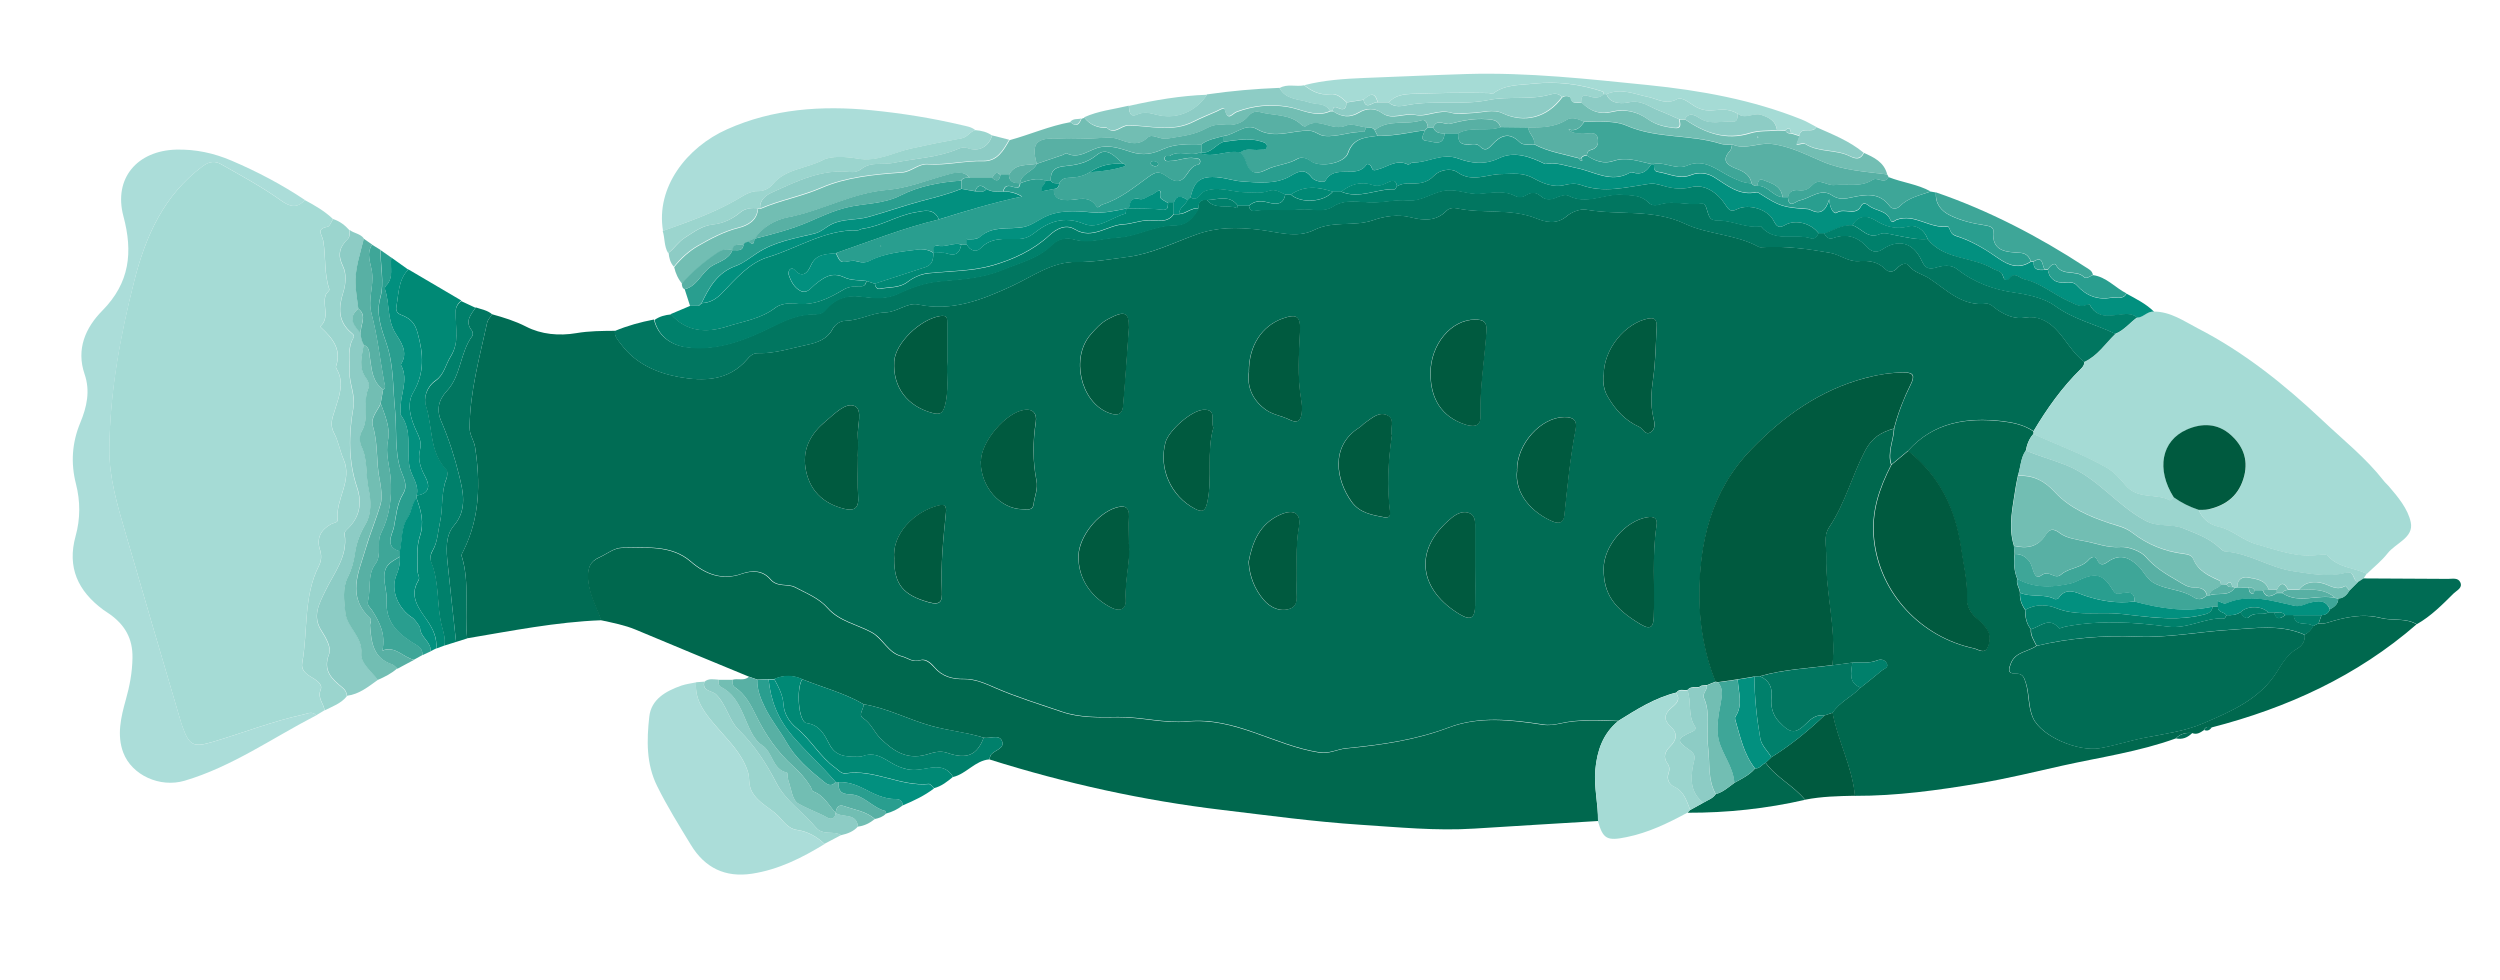 <?xml version="1.0" encoding="UTF-8"?><svg id="Layer_1" xmlns="http://www.w3.org/2000/svg" viewBox="0 0 214.55 84.07"><defs><style>.cls-1{fill:#02907f;}.cls-2{fill:#017660;}.cls-3{fill:#00684e;}.cls-4{fill:#005a3f;}.cls-5{fill:#006c54;}.cls-6{fill:#008975;}.cls-7{fill:#00806b;}.cls-8{fill:#72beb3;}.cls-9{fill:#9bd5ce;}.cls-10{fill:#8dccc5;}.cls-11{fill:#a5dbd5;}.cls-12{fill:#abddd9;}.cls-13{fill:#3ea698;}.cls-14{fill:#299e8f;}.cls-15{fill:#58b0a4;}</style></defs><path class="cls-5" d="M51.58,53.23c-3.88,.15-7.67,.91-11.49,1.55-.24-2.35,.25-4.75-.47-7.07-.04-.12,.08-.3,.15-.44,1.42-2.85,1.47-5.85,1-8.91-.09-.56-.48-1.03-.47-1.68,.03-3.09,.86-6.03,1.51-9,.06-.25,.28-.47,.42-.71,1,.28,1.96,.57,2.92,1.06,1.29,.67,2.83,.81,4.31,.56,1.11-.19,2.21-.19,3.32-.2-.06,.49,.26,.78,.52,1.14,1.24,1.68,3.07,2.47,4.97,2.82,2.08,.38,4.25,.35,5.85-1.51,.23-.27,.49-.54,.9-.53,1.49,.04,2.89-.44,4.32-.74,.83-.17,1.67-.51,2.07-1.26,.3-.57,.76-.78,1.22-.79,1.18-.04,2.22-.69,3.35-.71,1.03-.03,1.9-.88,2.82-.68,2.91,.62,5.45-.4,7.96-1.55,1.83-.84,3.53-2.14,5.61-2.1,1.51,.02,3-.25,4.44-.44,1.98-.25,3.9-1.2,5.81-1.9,1.86-.68,3.55-.64,5.36-.44,1.61,.18,3.3,.79,4.81,.03,1.64-.82,3.41-.26,5.07-.84,.96-.34,2.11-.52,3.18-.25,1.14,.29,2.2,.37,3.11-.56,.24-.25,.6-.26,.91-.2,2.24,.48,4.6-.03,6.82,.87,.79,.32,1.72,.53,2.58-.2,.42-.36,1.15-.65,1.67-.56,2.81,.5,5.72-.09,8.48,1.21,1.97,.93,4.34,.89,6.32,1.98,.1,.05,.24,.04,.35,.03,1.94-.11,3.83,.14,5.76,.48,.88,.15,1.57,.78,2.45,.72,.86-.06,1.65,.01,2.31,.68,.32,.32,.71,.28,1.04-.1,.25-.29,.73-.52,.94-.23,.47,.63,1.18,.74,1.76,1.11,1.53,.99,2.83,2.43,4.93,2.19,.37-.04,.69,.36,1.02,.57,.7,.44,1.42,.77,2.33,.62,.95-.16,1.8,.21,2.5,.88,.94,.9,1.49,2.14,2.56,2.92,.01,.26-.13,.44-.3,.61-1.62,1.58-2.91,3.41-4.06,5.34-.82-.55-1.76-.75-2.7-.86-3.04-.35-5.86,.1-8.05,2.52l-1.44,1.2c-.35-1.07,.2-2.07,.24-3.11,.33-1.31,.83-2.57,1.43-3.78,.34-.69,.27-1.02-.6-1.01-1.12,.01-2.21,.19-3.28,.47-3.89,1.03-7.01,3.25-9.78,6.1-3.48,3.59-4.51,8.03-4.48,12.77,.02,2.43,.46,4.88,1.38,7.19l-.73,.3-.47,.04-.26,.14c-.32,.04-.69-.09-.94,.23-.32,.09-.72-.15-.97,.23-1.84,.45-3.41,1.45-4.98,2.43-1.66-.05-3.31-.16-4.96,.21-.48,.11-.95,.19-1.51,.1-2.7-.41-5.44-.74-8.07,.25-2.86,1.08-5.82,1.5-8.82,1.79-.77,.08-1.42,.48-2.3,.35-3.84-.59-7.21-3.05-11.31-2.66-1.96,.19-3.94-.39-5.95-.37-1.6,.02-3.27,.07-4.83-.46-1.9-.65-3.83-1.24-5.68-2.04-.84-.36-1.73-.78-2.7-.77-1.01,.02-1.88-.21-2.56-1.01-.31-.37-.76-.76-1.23-.6-.65,.21-1.05-.21-1.57-.34-1.18-.29-1.58-1.51-2.57-2.05-1.26-.69-2.77-.95-3.78-2.09-.76-.86-1.82-1.26-2.79-1.78-.65-.35-1.52,.03-2.13-.69-.66-.77-1.56-.79-2.49-.46-1.63,.58-3.07,.04-4.34-1.06-1.68-1.46-3.89-1.18-5.92-1.18-.65,0-1.3,.54-1.95,.83-.8,.36-.99,.92-.94,1.82,.07,1.31,.72,2.38,1.12,3.55Zm71.18-21.15c0,2.17,.99,3.68,2.89,4.32,.65,.22,1.42,.32,1.39-.66-.07-2.47,.35-4.9,.52-7.35,.05-.73-.22-.97-.96-.97-2.07,0-3.84,2.11-3.85,4.65Zm7.43,8.26c-.26,2.06,1.33,3.67,3.01,4.39,.56,.24,.97,.17,1.04-.49,.26-2.48,.5-4.96,.97-7.41,.15-.76-.18-1.05-.99-1.04-2,.04-4.04,2.29-4.04,4.54Zm-23.01-8.47c-.2,1.29,.29,2.51,1.51,3.34,.58,.39,1.34,.49,1.97,.81,.7,.36,.97,.05,1.04-.57,.05-.39,.02-.8-.05-1.18-.33-1.94-.19-3.88-.1-5.82,.06-1.27-.22-1.57-1.5-1.11-1.76,.64-2.88,2.32-2.88,4.53Zm30.44,16.95c0,2.16,.88,3.38,3.16,4.75,.96,.58,1.12,.11,1.14-.63,.1-2.61-.16-5.23,.24-7.84,.1-.62-.19-.81-.85-.7-1.85,.33-3.69,2.47-3.69,4.42Zm0-16.64c-.08,.58,0,1.27,.35,1.85,.64,1.11,1.48,2.06,2.7,2.6,.34,.15,.51,.76,.98,.47,.49-.31,.34-.87,.23-1.31-.25-1.1-.17-2.17-.01-3.29,.21-1.44,.23-2.91,.3-4.37,.02-.43,0-.93-.69-.8-2.02,.39-3.85,2.63-3.85,4.85Zm-53.45,7.4c0,2.2,1.64,4.1,3.6,4.13,.37,0,.87,.15,.94-.45,.08-.66,.39-1.3,.25-1.99-.34-1.69-.32-3.37-.06-5.07,.11-.69-.25-1.11-.93-1.03-1.63,.19-3.77,2.74-3.78,4.41Zm-10.55-.41c0-.56,.04-1.11,0-1.67-.08-.92,.46-2.31-.27-2.65-.78-.36-1.75,.69-2.5,1.31-1.22,1.01-1.97,2.31-1.73,3.95,.29,1.92,1.47,3.1,3.35,3.56,.72,.18,1.23,.03,1.18-.93-.07-1.19-.02-2.38-.02-3.57Zm45.82-1.79c-.18-.6,.29-1.35-.33-1.7-.73-.42-1.35,.18-1.93,.58-.2,.13-.35,.33-.55,.45-2.51,1.59-1.97,4.51-.65,6.35,.7,.97,1.76,1.14,2.81,1.34,.29,.05,.54,0,.49-.44-.27-2.21-.16-4.42,.16-6.57Zm-38.15-6.34c0-1.22,0-2.25,0-3.29,0-.43,.02-.73-.65-.62-1.7,.29-3.8,2.31-3.9,3.88-.14,2.22,1.11,3.86,3.3,4.44,.61,.16,.85,.02,1.03-.58,.39-1.33,.13-2.68,.22-3.83Zm45.3,17.6c0-1.07,0-2.14,0-3.21,0-.52,.07-1.13-.46-1.38-.54-.26-1.12,.04-1.54,.38-3.48,2.84-2.71,6.27,.68,8.29,.95,.57,1.3,.33,1.32-.75,.02-1.11,0-2.22,0-3.33Zm-29.72-2.07c0-.88-.03-1.56,0-2.23,.05-.92-.45-.98-1.13-.77-1.57,.49-3.13,2.5-3.19,4.08-.07,2.12,1.25,3.74,2.87,4.52,.69,.33,1.23,.11,1.18-.73-.1-1.71,.44-3.38,.26-4.88Zm-20.13,1.44c0,2.17,.8,3.07,2.94,3.68,1.03,.29,1.19-.06,1.15-.93-.11-2.26,.12-4.5,.35-6.74,.07-.64-.11-.77-.72-.61-1.99,.53-3.96,2.42-3.71,4.61Zm30.41,.25c.09,1.27,.54,2.34,1.29,3.22,.54,.64,1.39,1.08,2.25,.76,.81-.29,.53-1.14,.56-1.78,.08-1.74-.11-3.48,.21-5.22,.22-1.2-.43-1.58-1.58-1.08-1.82,.8-2.41,2.39-2.74,4.1Zm-10.28-20.14c0-1.32-.33-1.51-1.78-.74-.62,.33-1.07,.84-1.51,1.34-1.71,1.98-.86,5.72,1.48,6.68,.65,.26,1.23,.33,1.31-.57,.18-2.13,.32-4.26,.5-6.71Zm7.25,8.58c-.24-.61,.34-1.61-.87-1.53-1.03,.07-2.95,1.78-3.23,2.78-.62,2.24,.46,4.66,2.54,5.72,.64,.33,.88,.17,1.04-.54,.47-2.15-.08-4.37,.53-6.43Z"/><path class="cls-11" d="M27.86,60.95l-.73,.44c-.34-.39-.71-.15-1.1-.07-2.65,.58-5.16,1.57-7.75,2.34-1.69,.5-2.03,.34-2.63-1.31-.07-.19-.13-.38-.18-.57-1.58-5.36-3.16-10.72-4.72-16.09-.68-2.35-1.4-4.7-1.37-7.2,.05-4.9,.93-9.67,2.14-14.39,.98-3.84,2.53-7.33,5.85-9.82,.6-.45,1.09-.48,1.61-.18,1.72,.98,3.47,1.92,5.08,3.07,.83,.59,1.4,.74,2.1,0,.86,.46,1.71,.95,2.42,1.63-.15,.23-.27,.62-.47,.66-1.03,.21-.47,.63-.37,1.23,.23,1.36,.06,2.79,.52,4.14,.04,.11-.24,.3-.31,.48-.32,.87,.39,1.93-.47,2.71,0,0,.04,.06,.07,.09,.97,.91,1.78,1.87,1.28,3.34-.02,.06,.02,.16,.06,.22,.7,1.21,.19,2.38-.16,3.53-.2,.67-.47,1.22-.05,2,.36,.66,.49,1.5,.8,2.22,.8,1.82-.71,3.42-.51,5.19,.03,.24-.36,.26-.56,.37-.88,.48-1.27,1.21-.96,2.18,.16,.5,.14,.94-.08,1.38-1.34,2.64-.93,5.58-1.44,8.36-.1,.55,.25,.87,.69,1.15,.43,.27,1.1,.63,.9,1.12-.31,.75,.25,1.19,.33,1.78Z"/><path class="cls-3" d="M51.58,53.23c-.41-1.17-1.05-2.23-1.12-3.55-.05-.9,.14-1.46,.94-1.82,.65-.29,1.3-.83,1.95-.83,2.04,0,4.24-.28,5.92,1.18,1.27,1.1,2.72,1.63,4.34,1.06,.93-.33,1.83-.31,2.49,.46,.61,.72,1.48,.34,2.13,.69,.97,.52,2.03,.91,2.79,1.78,1,1.14,2.52,1.4,3.78,2.09,.99,.55,1.39,1.76,2.57,2.05,.52,.13,.92,.54,1.57,.34,.47-.15,.91,.24,1.23,.6,.68,.8,1.56,1.03,2.56,1.01,.96-.01,1.86,.4,2.7,.77,1.85,.8,3.78,1.39,5.68,2.04,1.56,.53,3.24,.48,4.83,.46,2.01-.02,3.99,.56,5.95,.37,4.11-.39,7.47,2.06,11.31,2.66,.88,.14,1.53-.27,2.3-.35,3-.29,5.97-.71,8.82-1.79,2.63-1,5.37-.66,8.07-.25,.55,.08,1.03,0,1.51-.1,1.65-.37,3.3-.26,4.96-.21-1.31,1.08-1.8,2.54-1.95,4.17-.14,1.48,.25,2.93,.23,4.4-3.54,.22-7.08,.42-10.61,.65-3.28,.21-6.53-.12-9.79-.33-3.97-.26-7.9-.8-11.84-1.27-6.8-.81-13.47-2.28-20-4.34,.06-.15,.08-.32,.17-.43,.34-.38,1.22-.52,.9-1.19-.26-.54-1.02-.14-1.55-.24-1.45-.46-2.98-.59-4.45-1-1.98-.54-3.81-1.54-5.85-1.87-1.66-.97-3.52-1.44-5.28-2.15-.8-.37-1.6-.36-2.4-.01h-.48l-.97,.04-.72-.25c-3.24-1.34-6.48-2.67-9.71-4.03-.96-.4-1.97-.59-2.98-.81Z"/><path class="cls-3" d="M163.75,38.68c2.18-2.42,5.01-2.87,8.05-2.52,.94,.11,1.89,.3,2.7,.86,.03,.08,.04,.15,0,.23-.37,.41-.55,.91-.65,1.44-.45,.65-.43,1.45-.68,2.16-.06,.3-.13,.61-.18,.91-.24,1.68-.69,3.36-.16,5.07,.02,.23,.04,.46,.06,.7-.09,.74-.05,1.46,.23,2.15-.13,.44,.2,.79,.23,1.19-.04,.55,.14,1.03,.44,1.47,0,.6,.1,1.17,.49,1.65-.06,.55,.27,.97,.48,1.43-.71,.52-1.79,.49-2.19,1.49-.18,.46-.36,.9,.39,.89,.61,0,.73,.27,.89,.82,.3,.99,.19,2.09,.62,3,.75,1.61,3.88,2.89,5.7,2.59,1.3-.22,2.56-.65,3.86-.9,1.66-.32,3.43-.55,5.02-1.23,2.43-1.04,4.91-2.08,6.38-4.48,.46-.75,.9-1.48,1.71-1.94,.42-.24,.71-.65,.63-1.2,.32-.16,.56-.39,.72-.72l.48-.24c.24-.01,.49,.03,.71-.04,1.51-.48,3.04-.83,4.63-.42,1.02,.26,2.13-.03,3.08,.54-5.11,4.44-11.08,7.17-17.59,8.85-.27-.07-.52-.09-.66,.23-.31,.21-.61,.42-1.01,.25-.53-.05-1.02,.05-1.4,.46-3.15,1.14-6.46,1.61-9.7,2.33-2.4,.54-4.79,1.12-7.21,1.53-3.52,.59-7.06,1.08-10.64,1.07-.22-2.49-1.47-4.7-1.92-7.13,.61-.93,1.66-1.37,2.4-2.15,.62-.49,1.25-.98,1.85-1.49,.19-.16,.6-.23,.4-.61-.18-.34-.54-.36-.84-.24-.7,.28-1.42,.14-2.13,.19l-1.69,.23c.34-3.15-.6-6.22-.53-9.36,.02-.86-.28-1.69,.26-2.5,1.35-2.02,1.95-4.41,3.07-6.55,.6-1.14,1.4-1.6,2.48-1.9-.04,1.04-.59,2.04-.24,3.11-1.04,2.02-1.74,4.06-1.48,6.43,.51,4.67,4.09,8.36,8.57,9.32,.37,.08,.89,.51,1.17-.07,.24-.5,.27-1.1-.07-1.6-.24-.36-.58-.66-.91-.95-.52-.45-.81-1.05-.79-1.68,.07-1.49-.3-2.91-.51-4.35-.48-3.34-1.86-6.18-4.56-8.31Z"/><path class="cls-11" d="M174.51,37.25c.03-.08,.02-.16,0-.23,1.15-1.93,2.45-3.76,4.06-5.34,.18-.17,.32-.35,.3-.61,1.15-.51,1.8-1.57,2.66-2.4,.76-.31,1.25-.96,1.9-1.42,.52-.03,.86-.57,1.42-.51,1.43,0,2.57,.82,3.75,1.43,3.99,2.05,7.46,4.84,10.71,7.9,1.79,1.69,3.73,3.23,5.26,5.19,.12,.16,.28,.29,.41,.44,.81,.94,1.67,1.97,1.91,3.12,.28,1.33-1.3,1.78-1.99,2.67-.51,.65-1.18,1.18-1.78,1.76-1.08-.53-2.41-.5-3.29-1.5-.15-.17-.42-.19-.67-.14-1.93,.32-3.69-.39-5.5-.89-1.16-.32-2.05-1.24-3.23-1.5-.84-.19-1.4-.68-1.74-1.45,.28-.01,.56,0,.83-.05,1.6-.35,2.68-1.24,3.09-2.88,.36-1.43-.14-2.6-1.16-3.51-1.11-.99-2.45-1.03-3.78-.45-2.17,.96-2.63,3.42-1.11,5.81-.12,.09-.3,.29-.35,.26-1.17-.65-2.72-.03-3.8-1.3-.42-.5-.95-1.12-1.61-1.5-2.01-1.15-4.19-1.93-6.29-2.89Z"/><path class="cls-2" d="M181.53,28.66c-.86,.83-1.52,1.88-2.66,2.4-1.07-.78-1.62-2.02-2.56-2.92-.7-.66-1.55-1.03-2.5-.88-.91,.15-1.63-.18-2.33-.62-.34-.21-.66-.61-1.02-.57-2.1,.24-3.4-1.2-4.93-2.19-.58-.37-1.29-.49-1.76-1.11-.21-.28-.68-.06-.94,.23-.33,.38-.72,.42-1.04,.1-.66-.67-1.45-.74-2.31-.68-.88,.06-1.57-.56-2.45-.72-1.92-.34-3.81-.59-5.76-.48-.12,0-.26,.02-.35-.03-1.98-1.09-4.35-1.05-6.32-1.98-2.76-1.3-5.67-.71-8.48-1.21-.51-.09-1.24,.2-1.67,.56-.86,.74-1.8,.52-2.58,.2-2.21-.89-4.57-.39-6.82-.87-.3-.06-.66-.05-.91,.2-.91,.93-1.96,.85-3.11,.56-1.07-.27-2.22-.09-3.18,.25-1.66,.58-3.42,.02-5.07,.84-1.51,.76-3.2,.15-4.81-.03-1.81-.2-3.5-.24-5.36,.44-1.91,.69-3.83,1.64-5.81,1.9-1.44,.18-2.93,.46-4.44,.44-2.08-.03-3.78,1.27-5.61,2.1-2.51,1.15-5.05,2.17-7.96,1.55-.93-.2-1.79,.65-2.82,.68-1.13,.03-2.17,.67-3.35,.71-.46,.02-.92,.22-1.22,.79-.4,.75-1.24,1.09-2.07,1.26-1.43,.3-2.83,.78-4.32,.74-.4-.01-.67,.26-.9,.53-1.59,1.86-3.76,1.89-5.85,1.51-1.9-.35-3.72-1.14-4.97-2.82-.27-.36-.59-.65-.52-1.14,1.08-.45,2.2-.76,3.35-.98,.33,1.42,1.49,2.18,2.68,2.35,2.76,.41,5.35-.69,7.71-1.87,1.12-.56,2.09-.92,3.27-.94,.39,0,.73,0,1.05-.38,.77-.92,1.74-1.3,3.02-1.14,1.07,.14,2.16,.27,3.26-.27,1.08-.52,2.29-.93,3.47-1.04,1.84-.17,3.66-.25,5.41-.98,1.48-.61,3.06-.95,4.25-2.14,.52-.52,1.23-.67,1.89-.48,1.29,.37,2.51-.1,3.75-.16,1.68-.09,3.18-1.05,4.89-1.04,1.06,0,1.62-.65,2.08-1.47-.05-.53,.19-.77,.72-.71,.69,.87,1.75,.36,2.59,.7l.06-.22h.95c.04,.26,.17,.49,.45,.45,1.33-.18,2.68,0,4-.12,.92-.08,1.92,.31,2.78-.25,1-.65,2.22-.38,3.18-.35,1.11,.04,2.16-.27,3.24-.17,1.25,.11,2.21-.81,3.44-.87,.94-.05,1.76,.35,2.68,.3,1.02-.06,2.08-.34,3.08,.18,.3,.16,.63,.13,.92-.05,.46-.28,.85-.31,1.29,.07,.34,.3,.76,.35,1.23,.16,.35-.15,.87-.34,1.14-.2,1.57,.83,3.07-.2,4.61-.08,.8,.06,1.6,.02,2.2,.62,.35,.35,.67,.32,1.08,.2,1.16-.34,2.34,.11,3.52-.07,.39-.06,.44,.49,.56,.82,.15,.4,.21,.65,.86,.64,1.23-.02,2.4,.69,3.69,.5,1.17,1.44,2.91,.57,4.32,1.04,.28,.09,.5-.18,.63-.45h.48c.15,.32,.39,.56,.75,.43,1.2-.44,2.13-.12,2.98,.8,.27,.3,.7,.54,1.27,.16,1.39-.94,2.64-.57,3.35,.93,.27,.58,.52,.86,1.26,.63,.56-.17,1.27-.29,1.82,.15,1.46,1.16,3.21,1.77,4.95,2.01,1.25,.17,2.61,.53,3.4,1.11,1.62,1.19,3.48,1.59,5.19,2.41Z"/><path class="cls-12" d="M26.17,17.17c-.7,.75-1.27,.6-2.1,0-1.61-1.15-3.36-2.09-5.08-3.07-.53-.3-1.01-.27-1.61,.18-3.32,2.48-4.88,5.98-5.85,9.82-1.2,4.72-2.08,9.5-2.14,14.39-.03,2.5,.69,4.85,1.37,7.2,1.55,5.37,3.14,10.72,4.72,16.09,.06,.19,.12,.38,.18,.57,.6,1.65,.94,1.82,2.63,1.31,2.59-.77,5.1-1.76,7.75-2.34,.39-.08,.75-.32,1.1,.07-3.74,1.93-7.21,4.4-11.29,5.61-2.13,.63-4.54-.48-5.27-2.41-.57-1.5-.2-3.05,.22-4.55,.33-1.17,.55-2.33,.57-3.58,.03-1.66-.65-2.81-1.92-3.73-.19-.14-.4-.26-.59-.4-2.16-1.6-3.12-3.62-2.37-6.33,.41-1.47,.41-2.98,.03-4.47-.46-1.79-.34-3.54,.37-5.25,.56-1.35,.87-2.72,.37-4.17-.74-2.16,.09-4,1.52-5.45,2.36-2.39,2.64-5.02,1.81-8.11-.86-3.24,1.18-5.62,4.53-5.71,1.68-.04,3.24,.3,4.76,.95,2.2,.94,4.31,2.05,6.3,3.38Z"/><path class="cls-8" d="M159.92,13.1c.89,.4,1.77,.8,2.04,1.87-1.84-.24-3.71-.34-5.45-1.06-1.47-.61-2.86-1.37-4.51-1.56-1.14-.13-2.23,.54-3.34,.04-.32-.01-.66,.05-.95-.05-2.64-.85-5.5-.42-8.14-1.58-.93-.41-2.38-.36-3.61-.31-.49-.2-1.02-.46-1.5-.16-1.03,.64-2.16,.67-3.3,.66l-2.38-.03c-.17-.64-.69-.66-1.21-.7-1.07-.08-2.11,.13-3.12,.4-.48,.12-1.13-.5-1.44,.3-.15,0-.31,0-.46,0-.05-.33-.19-.73-.55-.6-1.31,.44-2.83-.13-4.01,.85-.18-.27-.47-.22-.73-.23-.58-.07-1.28-.37-1.73-.16-1.19,.54-2.35-.77-3.48,.07-.05,.04-.24-.03-.32-.11-1.02-.99-2.4-.78-3.62-1.12-.41-.11-.75,.08-.96,.34-.58,.7-1.31,.84-2.14,.75-.54-.06-1.06,.08-1.5,.32-1.05,.59-2.17,.66-3.31,.87-.68,.12-1.28-.48-1.71-.08-.82,.77-1.65,.43-2.41,.16-.39-.14-.69-.18-1.08-.16-1.37,.07-2.75,.15-4.11,.08-1.94-.1-2.41,.38-1.91,2.16-.86,.16-1.88-.06-2.39,.96h-.72c-.41-.43-.54-.02-.72,.24h-1.91c-.56-.67-1.4-.4-1.93-.26-1.72,.47-3.39,1.15-5.19,1.31-2.96,.25-5.57,1.79-8.46,2.34-1.12,.21-2.19,.82-2.88,1.85h0c-.19,.02-.37,.06-.46,.26-.19,.02-.37,.06-.47,.25-.38,.04-.89-.18-.96,.48h0c-.47-.15-.82-.1-1.28,.22-1.13,.77-2.17,1.61-3.05,2.66-.36-.42-.58-.91-.7-1.44,.57-.73,1.32-1.39,2.03-1.8,1.08-.62,2.24-1.25,3.52-1.57,.73-.18,1.59-.61,1.65-1.64,.08,0,.15,0,.23,0,1.69-.73,3.51-1.04,5.23-1.79,2.11-.91,4.53-1.15,6.88-1.31,.82-.05,1.43-.77,2.23-.71,1.6,.11,3.16-.32,4.75-.27,1.22,.03,1.74-.91,2.26-1.81,1.76-.48,3.44-1.23,5.24-1.55,.49,.48,.75,.2,.94-.29,.08-.03,.16-.06,.25-.08,.49,.62,1.15,.89,1.93,.87h0c.67,.65,1.21-.2,1.86-.2,1.85,0,3.72,.63,5.6-.33,.59-.3,1.31-.59,1.97-.88,.25-.11,.65-.4,.71-.13,.24,1.04,.63,.31,1.03,.17,1.42-.52,2.83-.68,4.38-.42,1.18,.2,2.36,.95,3.63,.37h.24c.73,.48,1.41,.6,2.25,.1,.58-.35,1.3-.43,1.97,.06,.88,.64,1.89-.05,2.88,.16,.93,.19,1.98-.51,3.05-.19,.58,.18,1.18,.04,1.77,.02,.88-.02,1.8-.38,2.63,.02,1.86,.88,3.82,.39,5.11-1.37,.24-.15,.48-.14,.72,0h0c.09,.63,.56,.45,.95,.44,.73,.73,1.54,1.08,2.61,.81,1.11-.28,2.17-.03,3.1,.64,.66,.47,1.42,.65,2.21,.74,.7,.09,.54-.34,.48-.73h.48c1.7,1.18,3.52,1.83,5.58,1.19,.78-.24,1.56-.17,2.34-.24l.7,.03c.11,.2,.28,.23,.49,.23l.71,.22-.27,.75c.31-.03,.61-.16,.76-.07,1.18,.75,2.63,.44,3.83,1.05,.47,.23,.91,.33,1.19-.28Zm-9.04-1.35l-.08-.03v.13s.05,0,.08-.02c.01-.01,0-.05,0-.07Z"/><path class="cls-12" d="M70.77,72.43c-1.94,1.19-3.95,2.2-6.23,2.55-2.29,.35-4.04-.49-5.24-2.46-1.01-1.66-2.04-3.31-2.9-5.05-.95-1.91-.9-3.94-.68-5.95,.16-1.51,1.42-2.21,2.75-2.68,.41-.14,.85-.19,1.27-.28-.15,1.62,.87,2.78,1.78,3.85,1.01,1.19,2.12,2.2,2.65,3.78,.2,.58,.04,1.16,.36,1.75,.55,.99,1.56,1.37,2.28,2.11,.45,.45,.82,1.07,1.59,1.18,.91,.13,1.7,.57,2.37,1.21Z"/><path class="cls-12" d="M56.9,19.81c-.63-3.72,2.02-7.17,5.51-8.72,3.91-1.75,8.09-2.05,12.37-1.63,2.62,.26,5.19,.67,7.73,1.27,.42,.1,.86,.15,1.21,.45-.48,.1-.7,.61-1.2,.7-1.44,.26-2.89,.55-4.32,.87-1.52,.34-2.91,1.18-4.59,.87-.98-.18-2.32-.24-2.97,.11-1.43,.76-3.25,.74-4.37,2.14-.24,.3-.77,.55-1.16,.54-.79-.02-1.3,.39-1.92,.75-1.98,1.14-4.15,1.88-6.29,2.66Z"/><path class="cls-1" d="M156.56,20.03c-.16,0-.32,0-.48,0-.66-.88-1.99-1.23-2.88-.72-.52,.3-.72,.15-.99-.37-.5-.98-2.15-1.48-3.13-.99-.53,.27-.7,.09-1-.37-.67-1.03-1.77-1.81-2.92-1.52-1.05,.27-1.86,.07-2.77-.21-.29-.09-.63-.11-.94-.06-1.91,.28-3.81,.8-5.76,.09-.41-.15-.95-.13-1.38-.01-1.02,.28-2.01-.19-2.7-.57-.98-.54-1.82-.36-2.75-.36-1.26,0-2.5,.76-3.79-.16-.56-.4-1.54-.19-1.99,.29-.66,.7-1.37,.7-2.16,.67-.37-.01-.71,.07-1.03,.24-.11-.67-.51-.45-.88-.27-.4,.2-.78,.33-1.25,.17-.99-.34-1.87-.04-2.66,.58h-.72c-1.23-.42-2.44-.56-3.6,.24h-.48c-.46-.18-.84-.52-1.43-.3-.61,.23-1.28,.12-1.94,.12-1.16-.01-2.29-.55-3.5-.12-.44,.16-.61,.96-1.27,.54,.25-.99,.52-1.75,1.89-1.75,.93,0,1.75,.33,2.52,.38,1.34,.09,2.9,.29,4.18-.47,.72-.43,1.23-.65,1.81,.12,.29,.38,1.09,.46,1.17,.31,.79-1.51,2.69-.13,3.53-1.4,.09-.14,.38,.02,.45,.24,.11,.36,.32,.22,.56,.16,.83-.22,1.6-.9,2.56-.41,.08,.04,.27-.17,.4-.17,1.31,.03,2.51-.87,3.9-.35,1.14,.42,2.27,.58,3.53-.03,1.3-.63,2.68-.11,3.94,.51l-.05,.1,.05-.1c.93-.19,1.81,.17,2.68,.34,1.54,.3,2.98,1.35,4.62,.39,.06-.03,.16-.03,.24,0,.75,.24,1.21-.13,1.57-.72,.08,0,.15,0,.23,0,.03,.26-.04,.62,.33,.67,.95,.14,1.86,.68,2.87,.27,.67-.27,1.4-.16,1.94,.17,1.15,.7,2.16,1.64,3.67,1.31,.09-.02,.22,.08,.32,.14,1.69,1.07,1.96,1.16,4.04,1.3,.11,0,.23,.06,.34,.11,.74,.36,1.23,.1,1.54-.93,.04,.75,.38,1.31,.65,1.13,.67-.44,1.63,.36,2.1-.59,.15-.3,.46-.17,.62-.03,.57,.48,1.51,.4,1.85,1.19,.18,.41,.37,.12,.54,.05,1.57-.59,2.88,.8,4.41,.56,.06,0,.17,.24,.23,.39,.13,.35,.43,.42,.74,.52,1.22,.42,2.31,1.08,3.36,1.82,.89,.62,1.8,.98,2.82,.28,.07,.01,.15,.02,.22,.02-.05,.75,.46,.73,.98,.7,.08,0,.16,0,.24,0,.07,.28,.08,.48,.39,.77,.69,.66,1.57-.01,2.08,.54,.83,.92,1.79,1.29,3,1.08,.44-.08,.98,.2,1.28-.36,.83,.46,1.68,.87,2.36,1.55-.56-.07-.89,.48-1.42,.51-.17-.09-.33-.22-.51-.25-1.21-.22-2.71,.77-3.59-.86-.02-.03-.22,.02-.33,.06-.52,.19-.92-.1-1.35-.29-1.34-.57-2.43-1.59-3.91-1.93-.48-.11-.8-.71-1.32-.06-.2,.25-.44,.1-.51-.19-.11-.49-.57-.48-.89-.67-1.76-1.05-4.15-.74-5.58-2.52-.28-.8-.97-1.28-1.68-1.1-1.08,.27-1.91,.02-2.8-.52-.74-.45-1.49-.46-2,.42-.89-.05-1.61,.44-2.4,.71Z"/><path class="cls-11" d="M137.14,70.46c.03-1.47-.36-2.92-.23-4.4,.15-1.62,.64-3.08,1.95-4.17,1.58-.98,3.15-1.98,4.98-2.43,.43,.61-.03,.95-.41,1.28-.61,.52-.68,1.06-.08,1.59,.67,.6,.53,1.17-.02,1.72-.45,.45-.62,.92-.24,1.46,.21,.3,.2,.55,.09,.88-.17,.48,.07,.93,.47,1.11,.89,.41,1.08,1.24,1.4,2l-.23,.24c-1.66,.9-3.35,1.72-5.22,2.1-1.69,.35-2.03,.17-2.47-1.39Z"/><path class="cls-6" d="M38.16,55.39l-.72,.27c.08-.91-.24-1.62-.77-2.4-.67-.97-1.6-2.06-.76-3.43,.17-.28-.08-.54-.07-.8,.02-1-.12-2.06,.19-2.97,.41-1.21,.11-2.23-.28-3.31,0-.08,0-.15,0-.23,1.1-.15,1.19-.8,.74-1.62-.4-.73-.65-1.49-.45-2.28,.16-.64-.03-1.05-.3-1.62-.48-1.02-.88-2.3-.28-3.32,1.01-1.71,.88-3.32,.38-5.11-.21-.77-.53-1.15-1.17-1.45-.33-.15-.76-.22-.65-.82,.2-1.12,.15-2.29,1.03-3.18,1.51,.89,3.03,1.78,4.54,2.67-.32,.26-.49,.56-.49,1.01,0,1.27,.36,2.54-.43,3.79-.43,.68-.54,1.54-1.28,2.05-.77,.53-1.06,1.46-.82,2.2,.58,1.8,.27,3.89,1.73,5.42,.14,.14,.11,.56,.02,.79-.48,1.21-.28,2.52-.56,3.77-.18,.8-.19,1.65-.62,2.39-.2,.34-.26,.7-.12,1.03,.72,1.76,.44,3.68,.91,5.48,.14,.53,.31,1.07,.23,1.63Z"/><path class="cls-9" d="M27.86,60.95c-.08-.59-.63-1.03-.33-1.78,.2-.49-.46-.85-.9-1.12-.43-.27-.79-.6-.69-1.15,.5-2.78,.09-5.72,1.44-8.36,.22-.43,.24-.88,.08-1.38-.31-.96,.07-1.7,.96-2.18,.2-.11,.59-.13,.56-.37-.2-1.77,1.31-3.37,.51-5.19-.32-.73-.45-1.56-.8-2.22-.42-.78-.15-1.33,.05-2,.35-1.16,.86-2.32,.16-3.53-.04-.07-.08-.16-.06-.22,.51-1.47-.3-2.43-1.28-3.34-.03-.03-.07-.09-.07-.09,.87-.78,.15-1.84,.47-2.71,.07-.18,.35-.37,.31-.48-.46-1.35-.29-2.78-.52-4.14-.1-.6-.66-1.02,.37-1.23,.19-.04,.31-.43,.47-.66,.56,.18,1.01,.52,1.4,.96,.01,.28,.05,.57-.18,.79-.7,.67-.86,1.36-.39,2.31,.32,.66,.26,1.52,.03,2.23-.43,1.34-.46,2.53,.72,3.51,.13,.1,.26,.23,.16,.39-.54,.9-.33,1.87-.35,2.83-.03,1.08,.52,2.12,.34,3.16-.42,2.34-.44,4.62,.32,6.89,.44,1.32,.22,2.51-.8,3.51-.15,.15-.3,.26-.27,.49,.28,1.92-.93,3.32-1.68,4.89-.52,1.1-1.12,2.16-.29,3.42,.37,.57,.84,1.45,.64,1.94-.58,1.47,.24,2.17,1.16,2.92,.22,.18,.36,.42,.36,.72-.5,.62-1.24,.87-1.91,1.21Z"/><path class="cls-6" d="M57.57,26.95l1.66-.7h.74l.25-.23h0c.7-.03,1.21-.32,1.73-.85,1.17-1.21,2.35-2.61,3.94-3.09,2.56-.78,4.89-2.38,7.7-2.31,.15,0,.3-.12,.45-.14,1.58-.21,2.95-1.13,4.5-1.4,.74-.13,1.6-.4,2.04,.61-3.03,.72-5.92,1.88-8.86,2.89-.82,.1-1.68,.05-2.13,1.04-.07,.15-.54,1.36-1.38,.42-.33-.37-.62,.07-.53,.38,.18,.56,.47,1.12,1.02,1.4,.55,.28,.87-.25,1.22-.53,.77-.62,1.47-1.15,2.56-.62,.54,.26,1.23,.21,1.86,.3-.06,.51-.44,.49-.8,.47-.41-.01-.79,.05-1.14,.26-1.28,.76-2.56,1.42-4.15,1.21-.55-.07-1.29,.02-1.71,.35-1.24,.96-2.74,1.16-4.14,1.61-1.78,.58-3.5,.49-4.85-1.06Z"/><path class="cls-10" d="M29.78,59.74c0-.3-.14-.54-.36-.72-.93-.76-1.74-1.46-1.16-2.92,.2-.5-.27-1.38-.64-1.94-.84-1.26-.24-2.32,.29-3.42,.75-1.57,1.96-2.97,1.68-4.89-.03-.23,.12-.34,.27-.49,1.02-.99,1.24-2.18,.8-3.51-.76-2.27-.74-4.55-.32-6.89,.19-1.03-.37-2.07-.34-3.16,.03-.96-.18-1.93,.35-2.83,.1-.16-.04-.29-.16-.39-1.18-.98-1.15-2.16-.72-3.51,.22-.7,.29-1.57-.03-2.23-.47-.95-.31-1.63,.39-2.31,.23-.22,.19-.51,.18-.79,.38,.29,.92,.31,1.22,.73-.31,1.29-.76,2.57-.71,3.92,.03,.7,.15,1.39,.24,2.08-.95,.83-.33,1.48,.23,2.15-.04,.35,.07,.66,.24,.96-.16,.98-.49,1.96,.22,2.89,.15,.2,.3,.59,.21,.77-.57,1.2,.1,2.58-.61,3.78-.19,.32-.19,.93-.02,1.28,.57,1.18,.35,2.46,.62,3.67,.22,.97,.25,2.14-.24,2.96-.5,.83-.8,1.62-.93,2.54-.1,.7-.28,1.39-.61,2.04-.48,.94-.32,2.06-.22,3.03,.14,1.33,1.5,2.06,1.37,3.55-.07,.8,.87,1.53,1.42,2.25-.82,.58-1.6,1.24-2.66,1.37Z"/><path class="cls-11" d="M153.21,11.2c-.23,0-.47-.02-.7-.03-.12-.76-.58-1.04-1.31-1.29-.72-.25-1.42,.42-2.06-.12-.55-.34-1.15-.4-1.79-.32-.65,.08-1.21,.08-1.88-.31-.42-.24-1.1-.86-1.54-.62-.95,.52-1.66-.02-2.48-.19-1.18-.24-2.34-.8-3.57-.24h-.24c-.02-.08-.03-.21-.07-.22-1.95-.65-3.94-.91-6-.68-1.2,.13-2.43,.06-3.45,.86-.06,.05-.23-.05-.34-.06-2.19-.06-4.37,0-6.55,.07-.79,.03-1.49,.12-2.04,.73h-.95c-.23-.97-.7-.69-1.21-.23l-1.44,.23c-.41-.36-.8-.78-1.4-.7-.89,.11-1.59-.25-2.25-.77,1.69-.44,3.45-.55,5.16-.62,2.94-.11,5.88-.25,8.82-.34,5.22-.15,10.36,.43,15.52,.95,4.52,.46,8.94,1.26,13.17,2.95,.44,.17,.84,.43,1.26,.64-.29,.63-1.29-.14-1.46,.74-.24-.07-.48-.15-.71-.22-.05-.31-.11-.6-.49-.23Z"/><path class="cls-9" d="M188.68,43.75c.34,.77,.9,1.26,1.74,1.45,1.18,.26,2.06,1.18,3.23,1.5,1.8,.5,3.56,1.21,5.5,.89,.26-.04,.53-.03,.67,.14,.87,1,2.2,.97,3.29,1.5-.09,.14-.18,.28-.27,.41l-.46,.3c-.49-.04-.22-1-1.08-.77-1.46,.39-2.93,.09-4.44-.13-2.07-.3-3.8-1.56-5.88-1.7-.17-.01-.34-.19-.49-.32-.89-.83-2-1.22-3.09-1.66-1.04-.42-2.17-.08-3.24-.65-2.47-1.31-4.13-3.69-6.81-4.77-1.15-.46-2.34-.79-3.49-1.26,.1-.53,.28-1.03,.65-1.44,2.1,.96,4.28,1.74,6.29,2.89,.65,.37,1.18,.99,1.61,1.5,1.08,1.28,2.62,.66,3.8,1.3,.05,.03,.23-.17,.35-.26,.65,.48,1.36,.82,2.13,1.07Z"/><path class="cls-7" d="M57.57,26.95c1.35,1.55,3.07,1.63,4.85,1.06,1.4-.45,2.9-.65,4.14-1.61,.42-.32,1.15-.42,1.71-.35,1.59,.21,2.87-.45,4.15-1.21,.35-.21,.74-.27,1.14-.26,.36,.01,.75,.04,.8-.47l.72,.24c.03,.26,.17,.51,.44,.45,.79-.17,1.64-.04,2.37-.59,.52-.4,1.13-.68,1.83-.75,1.84-.19,3.75-.17,5.51-.68,1.73-.51,3.45-1.29,4.84-2.58,.59-.54,1.39-.98,2.16-.51,1.54,.94,2.81-.38,4.24-.43,.61-.02,1.34-.33,2.1-.34,.72-.02,1.62,.28,2.17-.54h.48c.6-.03,1.04-.58,1.68-.48-.46,.81-1.02,1.47-2.08,1.47-1.7-.01-3.21,.95-4.89,1.04-1.25,.06-2.47,.53-3.75,.16-.66-.19-1.37-.04-1.89,.48-1.19,1.18-2.78,1.52-4.25,2.14-1.76,.73-3.57,.81-5.41,.98-1.18,.11-2.39,.52-3.47,1.04-1.1,.53-2.19,.4-3.26,.27-1.27-.16-2.25,.22-3.02,1.14-.32,.38-.66,.37-1.05,.38-1.18,.02-2.15,.38-3.27,.94-2.36,1.17-4.95,2.28-7.71,1.87-1.19-.18-2.35-.93-2.68-2.35,.43-.31,.92-.43,1.44-.48Z"/><path class="cls-2" d="M42.23,26.98c-.14,.24-.37,.45-.42,.71-.65,2.97-1.48,5.92-1.51,9,0,.65,.38,1.11,.47,1.68,.47,3.05,.42,6.06-1,8.91-.07,.14-.19,.32-.15,.44,.72,2.32,.24,4.72,.47,7.07l-.95,.3c-.24-2.23-.49-4.46-.72-6.7-.12-1.15-.22-2.41,.54-3.29,1.19-1.38,.76-3.01,.45-4.27-.38-1.55-.89-3.17-1.55-4.69-.4-.92-.28-1.76,.5-2.6,1.22-1.31,1.11-3.29,2.18-4.72,.07-.09,.04-.35-.05-.46-.64-.8-.06-1.37,.34-1.98,.48,.17,1,.24,1.4,.59Z"/><path class="cls-7" d="M68.84,58.29c1.76,.71,3.62,1.18,5.28,2.15,.02,.41-.52,.9-.03,1.21,.68,.44,.93,1.18,1.44,1.69,1.05,1.04,2.22,1.89,3.9,1.44,.58-.16,1.18-.41,1.86-.17,1.69,.59,2.56,.2,3.13-1.3,.53,.1,1.29-.3,1.55,.24,.33,.67-.56,.8-.9,1.19-.1,.11-.12,.29-.17,.43-1.23,.11-1.96,1.24-3.1,1.51-.78-1.28-1.99-.71-3.02-.62-.62,.06-1.07-.04-1.66-.27-.97-.39-1.8-1.38-3.07-.9-.22,.08-.61,.06-.91,.05-.8-.02-1.49-.17-1.95-1.05-.41-.78-.82-1.68-1.97-1.83-.68-.09-.91-2.91-.37-3.76Z"/><path class="cls-14" d="M174.3,22.42c-1.02,.7-1.93,.34-2.82-.28-1.05-.73-2.14-1.4-3.36-1.82-.31-.11-.61-.17-.74-.52-.05-.14-.17-.4-.23-.39-1.53,.24-2.84-1.15-4.41-.56-.17,.07-.36,.36-.54-.05-.34-.79-1.28-.7-1.85-1.19-.16-.13-.47-.27-.62,.03-.47,.95-1.44,.15-2.1,.59-.27,.17-.6-.38-.65-1.13-.31,1.04-.79,1.3-1.54,.93-.11-.05-.22-.11-.34-.11-2.08-.14-2.35-.22-4.04-1.3-.1-.06-.23-.16-.32-.14-1.51,.33-2.52-.61-3.67-1.31-.54-.33-1.27-.44-1.94-.17-1.01,.41-1.92-.13-2.87-.27-.38-.05-.3-.41-.33-.67,.96-.19,1.96,.54,2.81,.16,1.53-.67,2.62,.37,3.69,.9,.64,.31,1.19,.59,1.89,.61,.1,.19,.28,.22,.47,.22,.9-.07,1.34,.88,2.17,.97h.48c.06,1.06,.66,.35,1.02,.28,.92-.19,1.8-1.08,2.75-.44,.64,.43,1.15,.3,1.77,.17,1.18-.25,2.33-.41,3.19,.76,.22,.3,.62,.26,.86,.02,.74-.75,1.73-.95,2.66-1.27l.45,.08c-.08,.96,.44,1.59,1.22,1.97,.93,.46,1.94,.69,2.98,.85,.3,.05,.75,.13,.72,.49-.15,1.77,1.1,1.8,2.28,1.87,.54,.03,.77,.31,.95,.73Z"/><path class="cls-13" d="M36.26,56.21l-.74,.41c-.93-.2-1.59-1.23-2.71-.79,.31-1.37-.23-2.45-.9-3.48-.17-.26-.43-.39-.33-.79,.26-1.04-.07-2.23,.62-3.15,.62-.84,.06-1.79,.51-2.69,.69-1.39,.93-2.91,.82-4.56-.07-1.11-.49-2.21-.23-3.41,.22-1-.26-2.11-.63-3.13l.21-1.18c.27-.17,.13-.38,.09-.62-.36-1.97-.58-3.97-1.09-5.9-.33-1.23,.2-2.34,.05-3.51-.1-.81-.53-1.61,0-2.41l.73,.45c-.04,1.37,.34,2.77-.03,4.1-.39,1.41,.13,2.75,.52,3.89,.65,1.89,.55,3.76,.74,5.65,.18,1.71-.05,3.45,.46,5.13,.22,.7,.71,1.37,.24,2.14-.54,.88-.6,1.92-.79,2.87-.12,.59-.86,1.71,.52,2.07v.46c-.63,.43-1.34,.6-1.34,1.74,0,.71,.23,1.39,.2,1.94-.14,2.1,1.15,3.04,2.6,3.93,.39,.23,.47,.47,.48,.83Z"/><path class="cls-7" d="M40.83,26.38c-.4,.61-.98,1.18-.34,1.98,.08,.1,.12,.36,.05,.46-1.07,1.43-.96,3.41-2.18,4.72-.78,.84-.89,1.68-.5,2.6,.66,1.52,1.17,3.13,1.55,4.69,.31,1.26,.73,2.89-.45,4.27-.76,.88-.66,2.15-.54,3.29,.23,2.23,.48,4.47,.72,6.7l-.99,.31c.08-.57-.09-1.1-.23-1.63-.47-1.8-.19-3.72-.91-5.48-.13-.33-.07-.69,.12-1.03,.43-.74,.44-1.59,.62-2.39,.28-1.25,.08-2.56,.56-3.77,.09-.23,.12-.65-.02-.79-1.46-1.53-1.15-3.62-1.73-5.42-.24-.74,.06-1.67,.82-2.2,.74-.52,.86-1.38,1.28-2.05,.79-1.25,.43-2.52,.43-3.79,0-.45,.17-.75,.49-1.01l1.24,.58Z"/><path class="cls-4" d="M157.28,61.16c.45,2.43,1.69,4.64,1.92,7.13-1.44,.03-2.87,.06-4.29,.34-.99-1.21-2.47-1.9-3.39-3.18,.16-.15,.33-.31,.49-.46,1.65-1.03,3.15-2.25,4.56-3.59l.71-.24Z"/><path class="cls-5" d="M202.38,49.94l.46-.3c2.42,.01,4.83,.03,7.25,.04,.38,0,.87-.13,1.06,.31,.2,.47-.31,.68-.57,.93-.98,.97-1.95,1.96-3.17,2.65-.96-.57-2.07-.28-3.08-.54-1.58-.4-3.11-.06-4.63,.42-.22,.07-.47,.03-.71,.04l.25-.71c.35,0,.59-.17,.72-.5,.38-.21,.71-.45,.71-.93,.47-.01,.74-.33,.97-.69l.74-.74Z"/><path class="cls-15" d="M150.8,15.96c-.19,0-.37-.04-.47-.22-.13-.7-.61-.99-1.25-1.24-.65-.25-1.48-.62-.6-1.56,.12-.13,.12-.36,.18-.55,1.11,.51,2.21-.16,3.34-.04,1.65,.19,3.04,.95,4.51,1.56,1.74,.72,3.61,.82,5.45,1.06,.04,.08,.09,.16,.13,.24-.36,.65-.95-.05-1.38,.23-1.02,.66-2.16,.32-3.25,.45-.66,.08-1.29-.61-1.83-.08-.4,.39-.7,.63-1.3,.52-.27-.05-.83,.03-.87,.6h-.48c-.1-1.03-1-1.2-1.72-1.5-.33-.14-.4,.26-.45,.54Z"/><path class="cls-8" d="M32.88,33.43c-.07,.39-.14,.79-.21,1.18-.27,.65-.9,1.21-.67,1.97,.46,1.5,.26,3.07,.58,4.59,.13,.64,.25,1.51,.08,2.07-.37,1.28-.91,2.52-1.28,3.82-.59,2.03-1.66,4.07,.35,5.95,.22,.21,0,.45,.02,.66,.11,1.4,.24,2.79,1.89,3.33,.17,.06,.3,.24,.45,.36-.49,.44-1.07,.73-1.67,.99-.55-.72-1.49-1.45-1.42-2.25,.13-1.49-1.24-2.22-1.37-3.55-.1-.97-.26-2.09,.22-3.03,.33-.65,.51-1.34,.61-2.04,.13-.93,.44-1.71,.93-2.54,.49-.82,.46-1.99,.24-2.96-.27-1.22-.05-2.5-.62-3.67-.17-.35-.18-.96,.02-1.28,.71-1.19,.04-2.58,.61-3.78,.09-.19-.06-.57-.21-.77-.71-.93-.38-1.91-.22-2.89,.52,.2,.47,.69,.53,1.11,.16,1,.19,2.05,1.13,2.72Z"/><path class="cls-9" d="M56.9,19.81c2.15-.77,4.31-1.52,6.29-2.66,.62-.35,1.14-.77,1.92-.75,.39,.01,.91-.23,1.16-.54,1.12-1.4,2.94-1.38,4.37-2.14,.65-.35,1.99-.29,2.97-.11,1.68,.3,3.07-.54,4.59-.87,1.43-.32,2.87-.61,4.32-.87,.51-.09,.73-.6,1.2-.7,.51,.04,1,.16,1.42,.46-.3,.98-1.17,1.44-2.1,1.09-.28-.11-.52-.06-.8,.06-1.77,.76-3.69,.8-5.54,1.2-.92,.2-1.95-.13-2.79,.53-.24,.19-.56,.3-.9,.26-2.5-.29-4.65,.8-6.8,1.77-.44,.2-1.05,.62-.98,1.35-.08,0-.15,0-.23,0-.53-.07-1.1,.01-1.47,.33-.69,.59-1.51,.96-2.34,1.05-.99,.1-1.64,.64-2.41,1.12-.59,.37-.92,.94-1.44,1.33-.36-.59-.27-1.28-.47-1.91Z"/><path class="cls-14" d="M59.96,26.25h-.74l-.46-1.43c1.09-.26,1.42-1.42,2.32-1.99,.57-.36,1.47-.55,1.77-1.36h0c.38-.04,.88,.17,.96-.48,.1-.19,.28-.23,.47-.25,.41,.38,.43,.06,.46-.25h0c1.57-.4,3.13-.8,4.65-1.45,1.02-.44,2.07-.94,3.23-1.23,1.54-.38,3.17-.28,4.66-1.04,1.6-.81,3.4-1.15,5.21-1.27v.7c-1.1,.46-2.26,.73-3.41,1.04-1.54,.41-3.05,.95-4.59,1.38-1.01,.28-2.09,.13-3.09,.6-.52,.24-.9,.68-1.51,.82-1.69,.41-3.43,.69-4.93,1.68-.6,.39-1.17,.87-1.83,1.1-1.56,.56-2.28,1.83-2.92,3.18h0l-.25,.24Z"/><path class="cls-9" d="M70.77,72.43c-.67-.64-1.46-1.08-2.37-1.21-.77-.11-1.14-.73-1.59-1.18-.72-.73-1.73-1.11-2.28-2.11-.32-.59-.16-1.17-.36-1.75-.53-1.58-1.64-2.59-2.65-3.78-.91-1.06-1.93-2.23-1.78-3.85,.23-.02,.47-.03,.7-.05-.21,.84,.66,.75,1,1.08,.91,.9,1.13,2.25,1.95,3.05,1.37,1.33,2.39,2.91,3.21,4.51,.85,1.64,2.31,2.51,3.37,3.82,.65,.8,1.55,.28,2.21,.71l-1.43,.75Z"/><path class="cls-10" d="M114.14,9.52c-1.27,.58-2.45-.17-3.63-.37-1.56-.26-2.96-.1-4.38,.42-.39,.14-.79,.87-1.03-.17-.06-.27-.46,.02-.71,.13-.66,.29-1.38,.58-1.97,.88-1.88,.97-3.75,.34-5.6,.33-.65,0-1.19,.85-1.86,.2l.05-.1-.05,.1c-.79,.02-1.44-.25-1.93-.87,1.22-.56,2.55-.69,3.84-1,.04,.44,.06,1.04,.69,.76,.62-.28,1.12-.14,1.7,.01,1.68,.44,3.37-.26,4.33-1.74,2.06-.3,4.13-.48,6.22-.56,.55,1.03,1.64,.93,2.55,1.24,.61,.2,1.37,.01,1.78,.72Z"/><path class="cls-6" d="M68.84,58.29c-.54,.85-.31,3.67,.37,3.76,1.16,.16,1.57,1.05,1.97,1.83,.46,.88,1.15,1.03,1.95,1.05,.3,0,.68,.04,.91-.05,1.27-.48,2.1,.51,3.07,.9,.59,.24,1.03,.33,1.66,.27,1.04-.09,2.24-.66,3.02,.62-.49,.4-.99,.81-1.63,.97-.15-.13-.31-.38-.44-.37-2.45,.24-4.67-1.29-7.14-.91-.36,.06-.61-.27-.9-.48-1.31-.94-2.07-2.4-3.31-3.4-.65-.53-1.08-1.25-1.13-2.03-.06-.84-.43-1.5-.8-2.19,.8-.35,1.6-.36,2.4,.01Z"/><path class="cls-15" d="M34.1,57.38c-.15-.12-.28-.3-.45-.36-1.65-.54-1.78-1.94-1.89-3.33-.02-.22,.2-.46-.02-.66-2-1.88-.94-3.92-.35-5.95,.38-1.3,.91-2.54,1.28-3.82,.16-.56,.05-1.43-.08-2.07-.32-1.52-.12-3.09-.58-4.59-.23-.77,.4-1.33,.67-1.97,.36,1.02,.84,2.13,.63,3.13-.26,1.21,.16,2.3,.23,3.41,.11,1.66-.13,3.17-.82,4.56-.45,.91,.11,1.86-.51,2.69-.69,.92-.36,2.11-.62,3.15-.1,.41,.16,.53,.33,.79,.67,1.03,1.21,2.12,.9,3.48,1.13-.45,1.79,.59,2.71,.79l-1.42,.76Z"/><path class="cls-1" d="M35.05,23.13c-.87,.89-.83,2.07-1.03,3.18-.11,.6,.32,.67,.65,.82,.64,.3,.96,.68,1.17,1.45,.49,1.79,.62,3.4-.38,5.11-.6,1.01-.2,2.29,.28,3.32,.27,.57,.46,.98,.3,1.62-.2,.79,.06,1.55,.45,2.28,.44,.81,.36,1.47-.74,1.62,.25-.93-.44-1.62-.6-2.44-.29-1.49,.27-3.12-.77-4.49-.06-.07,0-.23,0-.35-.11-1.3,.74-2.59,.04-3.9-.02-.03-.01-.09,0-.12,.65-1.01-.04-1.92-.48-2.62-.73-1.19-.49-2.52-.89-3.73-.03-.1-.02-.27,.04-.33,.75-.71,.35-1.63,.49-2.45l1.46,1.04Z"/><path class="cls-14" d="M33.59,22.1c-.13,.82,.27,1.74-.49,2.45-.06,.06-.08,.23-.04,.33,.41,1.21,.16,2.54,.89,3.73,.43,.71,1.13,1.61,.48,2.62-.02,.03-.02,.09,0,.12,.69,1.31-.15,2.6-.04,3.9,0,.12-.05,.27,0,.35,1.05,1.37,.48,3,.77,4.49,.16,.81,.85,1.51,.6,2.44,0,.08,0,.15,0,.23-.44,.47-.38,1.15-.78,1.72-.52,.74-.46,1.88-.65,2.84-1.39-.36-.64-1.48-.52-2.07,.19-.95,.26-1.99,.79-2.87,.47-.77-.02-1.44-.24-2.14-.51-1.67-.28-3.42-.46-5.13-.19-1.89-.09-3.76-.74-5.65-.39-1.14-.91-2.49-.52-3.89,.37-1.33,0-2.73,.03-4.1l.93,.65Z"/><path class="cls-13" d="M174.3,22.42c-.18-.42-.41-.7-.95-.73-1.18-.07-2.44-.1-2.28-1.87,.03-.36-.42-.44-.72-.49-1.03-.15-2.04-.39-2.98-.85-.79-.38-1.3-1.02-1.22-1.97,4.56,1.57,8.8,3.78,12.83,6.41,.26,.17,.58,.3,.63,.67-.25,.1-.56,.38-.76,.18-.66-.68-1.86-.02-2.41-1.04-.13-.25-.54,.11-.7,.4-.08,0-.16,0-.24,0-.28-.29-.09-1.25-.98-.7-.07,0-.15-.01-.22-.02Z"/><path class="cls-10" d="M65.24,17.88c-.07-.73,.54-1.15,.98-1.35,2.16-.98,4.31-2.06,6.8-1.77,.34,.04,.66-.07,.9-.26,.84-.66,1.86-.33,2.79-.53,1.85-.39,3.77-.44,5.54-1.2,.27-.12,.51-.17,.8-.06,.93,.35,1.8-.1,2.1-1.09,.48,.12,.97,.25,1.45,.37-.52,.9-1.03,1.84-2.26,1.81-1.59-.04-3.15,.38-4.75,.27-.8-.05-1.41,.66-2.23,.71-2.35,.16-4.78,.4-6.88,1.31-1.72,.74-3.54,1.06-5.23,1.79Z"/><path class="cls-3" d="M151.52,65.46c.92,1.28,2.4,1.97,3.39,3.18-3.32,.76-6.68,1.12-10.08,1.11l.23-.24,1.12-.62c.37-.23,.81-.35,1.07-.74,.63-.17,1.09-.6,1.6-.97,.63-.35,1.29-.66,1.77-1.23,.41,.03,.59-.36,.91-.49Z"/><path class="cls-1" d="M66.44,58.28c.37,.69,.75,1.34,.8,2.19,.05,.78,.48,1.5,1.13,2.03,1.23,1,1.99,2.46,3.31,3.4,.29,.21,.54,.54,.9,.48,2.47-.38,4.69,1.15,7.14,.91,.13-.01,.3,.24,.44,.37-.82,.63-1.74,1.06-2.69,1.46-.02-.39-.24-.54-.62-.54-1.02,0-1.9-.47-2.76-.91-.69-.35-1.36-.57-2.12-.54l-.26-.02c-1.17-1.36-2.51-2.56-3.69-3.93-1.27-1.48-1.87-3.04-2.06-4.87h.48Z"/><path class="cls-15" d="M71.72,67.1c.09,0,.17,.01,.26,.02-.06,.7,.13,1.03,.97,1.05,1.17,.03,1.92,1.16,3.04,1.43,.03,0,.04,.14,.05,.22-.26,.28-.6,.39-.96,.47-.74-.67-1.72-.78-2.61-1.1-.54-.19-.69,.13-.76,.57h0c-.6-.65-1-1.51-1.93-1.84-.11-.04-.14-.27-.22-.41-.4-.64-.94-1.27-1.45-1.71-1.4-1.25-2.42-2.74-3.21-4.35-.48-.97-.93-1.86-1.83-2.46-.24-.16-.21-.41-.21-.65,.46-.15,1,.13,1.41-.26,.24,.08,.48,.17,.72,.25-.02,.9,.3,1.68,.7,2.47,.51,1.03,1.25,1.92,1.8,2.89,.82,1.45,2,2.42,3.23,3.41,.36,.29,.66,.43,1,0Z"/><path class="cls-10" d="M72.19,71.68c-.67-.43-1.57,.08-2.21-.71-1.07-1.31-2.53-2.18-3.37-3.82-.82-1.59-1.85-3.18-3.21-4.51-.83-.8-1.05-2.16-1.95-3.05-.34-.33-1.21-.25-1-1.08,.37-.32,.8-.2,1.22-.18,0,.24-.04,.5,.22,.63,.99,.49,1.46,1.36,1.89,2.32,.43,.95,.82,2.15,1.6,2.65,.99,.63,.88,2.1,2.15,2.36,.08,.02,.05,.45,.12,.67,.25,.69,.34,1.69,.84,1.98,.8,.47,1.73,.78,2.57,1.25,.3,.17,.63,0,.65-.44h0c.6,.45,1.79-.04,1.92,1.18-.38,.43-.89,.62-1.43,.74Z"/><path class="cls-1" d="M34.31,47.3c.19-.97,.13-2.11,.65-2.84,.4-.57,.34-1.25,.78-1.72,.39,1.08,.69,2.09,.28,3.31-.31,.91-.17,1.98-.19,2.97,0,.26,.24,.52,.07,.8-.84,1.38,.1,2.46,.76,3.43,.53,.78,.85,1.49,.77,2.4l-.48,.24c.07-.8-.84-1.16-.9-1.97-.01-.18-.48-.79-.65-.9-1.2-.75-1.92-2.34-1.39-3.65,.22-.53,.35-1.04,.29-1.61v-.46Z"/><path class="cls-8" d="M71.71,69.76c-.01,.45-.35,.6-.65,.44-.84-.47-1.77-.78-2.57-1.25-.5-.29-.59-1.29-.84-1.98-.08-.22-.04-.65-.12-.67-1.27-.26-1.17-1.73-2.15-2.36-.78-.5-1.17-1.7-1.6-2.65-.43-.96-.91-1.83-1.89-2.32-.26-.13-.22-.39-.22-.63,.4,0,.8,0,1.2,0,0,.24-.03,.49,.21,.65,.91,.61,1.36,1.49,1.83,2.46,.79,1.62,1.81,3.11,3.21,4.35,.5,.45,1.05,1.07,1.45,1.71,.08,.13,.11,.37,.22,.41,.92,.33,1.33,1.19,1.93,1.84Z"/><path class="cls-13" d="M153.45,16.92c.03-.56,.6-.64,.87-.6,.61,.1,.9-.13,1.3-.52,.54-.52,1.17,.16,1.83,.08,1.08-.13,2.23,.22,3.25-.45,.43-.28,1.02,.43,1.38-.23,1.18,.47,2.48,.6,3.61,1.23-.93,.33-1.92,.53-2.66,1.27-.24,.24-.64,.29-.86-.02-.86-1.17-2.01-1.02-3.19-.76-.62,.13-1.13,.26-1.77-.17-.95-.64-1.83,.25-2.75,.44-.36,.07-.95,.78-1.02-.28Z"/><path class="cls-15" d="M32.88,33.43c-.94-.67-.97-1.72-1.13-2.72-.07-.42,0-.91-.53-1.11-.17-.3-.28-.61-.24-.96-.13-.71,.61-1.51-.23-2.15-.08-.69-.21-1.39-.24-2.08-.06-1.35,.4-2.63,.71-3.92l.72,.5c-.53,.8-.11,1.6,0,2.41,.15,1.16-.38,2.28-.05,3.51,.51,1.93,.73,3.93,1.09,5.9,.04,.23,.19,.44-.09,.62Z"/><path class="cls-14" d="M34.31,47.77c.06,.56-.07,1.08-.29,1.61-.53,1.31,.19,2.9,1.39,3.65,.17,.11,.64,.71,.65,.9,.05,.81,.97,1.17,.9,1.97l-.7,.32c-.01-.37-.1-.6-.48-.83-1.46-.89-2.74-1.83-2.6-3.93,.04-.55-.19-1.23-.2-1.94,0-1.14,.71-1.31,1.33-1.74Z"/><path class="cls-10" d="M57.37,21.71c.52-.39,.85-.97,1.44-1.33,.77-.48,1.42-1.01,2.41-1.12,.83-.09,1.64-.46,2.34-1.05,.37-.31,.94-.4,1.47-.33-.06,1.03-.92,1.46-1.65,1.64-1.28,.32-2.44,.95-3.52,1.57-.71,.41-1.47,1.07-2.03,1.8-.31-.34-.41-.76-.45-1.19Z"/><path class="cls-14" d="M175.74,23.15c.16-.29,.56-.65,.7-.4,.55,1.02,1.75,.37,2.41,1.04,.2,.2,.51-.09,.76-.18,1.16,.15,1.9,1.07,2.88,1.57-.3,.56-.84,.28-1.28,.36-1.21,.21-2.17-.16-3-1.08-.5-.55-1.39,.12-2.08-.54-.3-.29-.31-.48-.39-.77Z"/><path class="cls-9" d="M103.6,8.12c-.96,1.48-2.65,2.18-4.33,1.74-.58-.15-1.08-.29-1.7-.01-.63,.28-.66-.32-.69-.76,2.21-.5,4.45-.88,6.72-.96Z"/><path class="cls-10" d="M154.41,11.65c.16-.88,1.17-.11,1.46-.74,1.41,.63,2.85,1.19,4.06,2.19-.27,.61-.72,.51-1.19,.28-1.21-.61-2.66-.3-3.83-1.05-.15-.1-.45,.03-.76,.07l.27-.75Z"/><path class="cls-9" d="M114.14,9.52c-.4-.7-1.17-.51-1.78-.72-.9-.3-2-.21-2.55-1.24,.67-.4,1.42-.09,2.11-.24,.66,.52,1.36,.88,2.25,.77,.6-.07,1,.35,1.4,.7-.05,.38-.12,.72-.64,.51-.24-.1-.54-.29-.55,.21h-.24Z"/><path class="cls-14" d="M76.04,69.82c-.02-.08-.02-.21-.05-.22-1.12-.27-1.87-1.4-3.04-1.43-.83-.02-1.03-.35-.97-1.05,.76-.02,1.43,.19,2.12,.54,.86,.44,1.74,.91,2.76,.91,.37,0,.6,.15,.62,.54-.43,.34-.91,.57-1.44,.71Z"/><path class="cls-15" d="M62.85,21.47c-.29,.81-1.2,1-1.77,1.36-.9,.57-1.22,1.73-2.32,1.99-.22-.08-.22-.29-.25-.47,.88-1.04,1.92-1.89,3.05-2.66,.46-.31,.81-.37,1.28-.22Z"/><path class="cls-8" d="M73.63,70.94c-.13-1.22-1.32-.73-1.92-1.18,.07-.44,.22-.77,.76-.57,.89,.32,1.87,.44,2.61,1.1-.43,.34-.9,.59-1.46,.65Z"/><path class="cls-5" d="M186.74,63.37c.38-.4,.87-.51,1.4-.46-.39,.38-.84,.58-1.4,.46Z"/><path class="cls-10" d="M92.79,10.17c-.2,.48-.46,.76-.94,.29,.25-.32,.63-.2,.94-.29Z"/><path class="cls-5" d="M189.16,62.65c.14-.32,.39-.3,.66-.23-.17,.23-.37,.35-.66,.23Z"/><path class="cls-4" d="M162.55,36.77c-1.08,.31-1.89,.77-2.48,1.9-1.12,2.14-1.71,4.53-3.07,6.55-.54,.81-.24,1.64-.26,2.5-.07,3.14,.87,6.21,.53,9.36-2.09,.27-4.2,.36-6.24,.95l-.48,.03-1.43,.24-1.68,.24-.23-.04c-.92-2.31-1.36-4.76-1.38-7.19-.03-4.74,.99-9.18,4.48-12.77,2.77-2.85,5.89-5.07,9.78-6.1,1.08-.29,2.16-.46,3.28-.47,.87,0,.94,.32,.6,1.01-.6,1.21-1.09,2.47-1.43,3.78Z"/><path class="cls-4" d="M163.75,38.68c2.7,2.13,4.08,4.97,4.56,8.31,.21,1.45,.57,2.87,.51,4.35-.03,.62,.26,1.23,.79,1.68,.33,.28,.66,.59,.91,.95,.34,.49,.31,1.1,.07,1.6-.28,.58-.81,.15-1.17,.07-4.49-.96-8.06-4.65-8.57-9.32-.26-2.37,.44-4.41,1.48-6.43,.48-.4,.96-.8,1.44-1.2Z"/><path class="cls-4" d="M122.77,32.08c0-2.54,1.78-4.65,3.85-4.65,.73,0,1,.24,.96,.97-.16,2.45-.58,4.88-.52,7.35,.03,.97-.75,.88-1.39,.66-1.9-.65-2.89-2.15-2.89-4.32Z"/><path class="cls-4" d="M130.2,40.34c0-2.25,2.04-4.51,4.04-4.54,.8-.01,1.13,.28,.99,1.04-.47,2.45-.71,4.93-.97,7.41-.07,.65-.48,.73-1.04,.49-1.68-.72-3.27-2.33-3.01-4.39Z"/><path class="cls-4" d="M107.19,31.87c0-2.21,1.11-3.89,2.88-4.53,1.28-.46,1.56-.16,1.5,1.11-.09,1.94-.23,3.88,.1,5.82,.07,.39,.1,.8,.05,1.18-.08,.62-.34,.93-1.04,.57-.63-.32-1.4-.42-1.97-.81-1.22-.83-1.72-2.05-1.51-3.34Z"/><path class="cls-4" d="M137.63,48.82c0-1.95,1.84-4.09,3.69-4.42,.66-.12,.95,.08,.85,.7-.4,2.6-.14,5.23-.24,7.84-.03,.74-.18,1.21-1.14,.63-2.28-1.36-3.16-2.59-3.16-4.75Z"/><path class="cls-4" d="M137.63,32.18c0-2.22,1.83-4.46,3.85-4.85,.7-.13,.72,.36,.69,.8-.07,1.46-.1,2.93-.3,4.37-.16,1.11-.24,2.18,.01,3.29,.1,.45,.25,1.01-.23,1.31-.47,.29-.64-.32-.98-.47-1.21-.54-2.05-1.48-2.7-2.6-.34-.59-.42-1.27-.35-1.85Z"/><path class="cls-4" d="M84.18,39.57c0-1.67,2.16-4.22,3.78-4.41,.68-.08,1.04,.34,.93,1.03-.26,1.69-.28,3.38,.06,5.07,.14,.69-.17,1.33-.25,1.99-.07,.6-.57,.45-.94,.45-1.96-.03-3.61-1.93-3.6-4.13Z"/><path class="cls-4" d="M73.63,39.17c0,1.19-.05,2.38,.02,3.57,.05,.96-.45,1.11-1.18,.93-1.88-.46-3.06-1.64-3.35-3.56-.25-1.64,.51-2.94,1.73-3.95,.75-.62,1.72-1.66,2.5-1.31,.73,.33,.19,1.73,.27,2.65,.05,.55,0,1.11,0,1.67Z"/><path class="cls-4" d="M119.46,37.38c-.32,2.15-.43,4.36-.16,6.57,.05,.43-.2,.5-.49,.44-1.05-.2-2.11-.36-2.81-1.34-1.32-1.84-1.86-4.76,.65-6.35,.2-.13,.36-.32,.55-.45,.59-.4,1.2-.99,1.93-.58,.62,.35,.15,1.1,.33,1.7Z"/><path class="cls-4" d="M81.3,31.04c-.09,1.15,.17,2.5-.22,3.83-.17,.59-.42,.74-1.03,.58-2.19-.58-3.44-2.23-3.3-4.44,.1-1.57,2.2-3.58,3.9-3.88,.67-.12,.65,.19,.65,.62,0,1.03,0,2.07,0,3.29Z"/><path class="cls-4" d="M126.6,48.64c0,1.11,.02,2.22,0,3.33-.02,1.08-.37,1.31-1.32,.75-3.38-2.02-4.15-5.45-.68-8.29,.42-.34,1-.64,1.54-.38,.53,.25,.46,.86,.46,1.38,0,1.07,0,2.14,0,3.21Z"/><path class="cls-4" d="M96.88,46.57c.19,1.5-.36,3.17-.26,4.88,.05,.84-.5,1.06-1.18,.73-1.62-.78-2.95-2.4-2.87-4.52,.06-1.58,1.61-3.59,3.19-4.08,.69-.21,1.18-.15,1.13,.77-.04,.67,0,1.35,0,2.23Z"/><path class="cls-4" d="M76.75,48c-.25-2.19,1.72-4.08,3.71-4.61,.61-.16,.78-.03,.72,.61-.23,2.24-.46,4.48-.35,6.74,.04,.87-.12,1.22-1.15,.93-2.14-.6-2.94-1.51-2.94-3.68Z"/><path class="cls-4" d="M107.16,48.26c.32-1.71,.92-3.3,2.74-4.1,1.15-.5,1.79-.12,1.58,1.08-.32,1.74-.13,3.48-.21,5.22-.03,.64,.25,1.49-.56,1.78-.86,.31-1.71-.13-2.25-.76-.75-.88-1.2-1.96-1.29-3.22Z"/><path class="cls-4" d="M96.89,28.12c-.18,2.45-.31,4.58-.5,6.71-.08,.9-.66,.83-1.31,.57-2.34-.96-3.19-4.7-1.48-6.68,.44-.51,.89-1.01,1.51-1.34,1.45-.77,1.79-.58,1.78,.74Z"/><path class="cls-4" d="M104.14,36.7c-.61,2.07-.06,4.28-.53,6.43-.16,.72-.4,.88-1.04,.54-2.07-1.07-3.15-3.49-2.54-5.72,.28-1,2.2-2.71,3.23-2.78,1.21-.08,.63,.91,.87,1.53Z"/><path class="cls-9" d="M146.18,68.89l-1.12,.62c-.32-.77-.51-1.59-1.4-2-.4-.18-.63-.63-.47-1.11,.11-.32,.13-.58-.09-.88-.38-.54-.22-1.01,.24-1.46,.55-.55,.69-1.12,.02-1.72-.6-.54-.54-1.07,.08-1.59,.39-.33,.84-.67,.41-1.28,.25-.38,.65-.14,.97-.23,.37,.99,0,2.13,.63,3.07,.11,.17,.07,.35-.18,.46-1.37,.62-1.45,.79-.28,1.59,.64,.44,.43,.76,.33,1.25-.25,1.23-.26,2.41,.87,3.28Z"/><path class="cls-10" d="M146.18,68.89c-1.13-.87-1.12-2.06-.87-3.28,.1-.5,.31-.81-.33-1.25-1.16-.8-1.08-.98,.28-1.59,.25-.11,.3-.29,.18-.46-.62-.94-.25-2.08-.63-3.07,.25-.32,.62-.19,.94-.23l.26-.14,.47-.04c.05,.4-.43,.69-.24,1.11,.58,1.34,.16,2.77,.34,4.16,.18,1.36-.06,2.77,.66,4.06-.26,.38-.7,.51-1.07,.74Z"/><path class="cls-8" d="M147.25,68.15c-.72-1.28-.48-2.7-.66-4.06-.18-1.39,.24-2.82-.34-4.16-.19-.43,.3-.71,.24-1.11l.73-.3,.23,.04c.44,.53,.36,1.07,.24,1.72-.2,1.05-.43,2.2-.19,3.19,.3,1.26,1.26,2.33,1.35,3.71-.51,.36-.97,.8-1.6,.97Z"/><path class="cls-8" d="M146.02,58.86l-.26,.14,.26-.14Z"/><path class="cls-2" d="M84.42,63.31c-.57,1.5-1.44,1.89-3.13,1.3-.68-.24-1.28,.01-1.86,.17-1.68,.45-2.85-.4-3.9-1.44-.51-.51-.77-1.25-1.44-1.69-.49-.31,.05-.8,.03-1.21,2.04,.33,3.87,1.33,5.85,1.87,1.47,.4,3,.53,4.45,1Z"/><path class="cls-14" d="M71.72,67.1c-.34,.42-.64,.29-1,0-1.23-1-2.41-1.97-3.23-3.41-.55-.97-1.29-1.86-1.8-2.89-.4-.8-.72-1.58-.7-2.47,.32,0,.65-.02,.97-.03,.19,1.83,.79,3.39,2.06,4.87,1.18,1.37,2.52,2.57,3.69,3.93Z"/><path class="cls-5" d="M197.79,54.47c.08,.55-.22,.96-.63,1.2-.8,.46-1.24,1.18-1.71,1.94-1.48,2.39-3.95,3.44-6.38,4.48-1.59,.68-3.36,.9-5.02,1.23-1.29,.25-2.55,.68-3.86,.9-1.82,.31-4.95-.98-5.7-2.59-.42-.91-.31-2-.62-3-.17-.55-.29-.82-.89-.82-.74,0-.57-.43-.39-.89,.4-1,1.48-.97,2.19-1.49,2.85-.68,5.78-.91,8.65-.79,2.69,.11,5.28-.42,7.91-.58,2.15-.13,4.35-.51,6.44,.42Z"/><path class="cls-10" d="M202.38,49.94c-.25,.25-.5,.49-.74,.73-.13-.14-.34-.41-.37-.4-.72,.45-1.27-.03-1.92-.22-.68-.19-1.51-.17-2.04,.55-.31,0-.63,0-.94,0-.32-.66-.64-.66-.97,0h-.7c-.28-.9-1.14-.92-1.82-1.06-.37-.08-.95,.17-.84,.84-.08,0-.15,.02-.23,.02-.07-.02-.15-.04-.23-.04-.07-.3-.14-.59-.5-.22h-.48c-.04-.12-.05-.3-.13-.33-.93-.42-1.84-.83-2.26-1.88-.12-.3-.47-.38-.81-.42-1.63-.2-3.13-.81-4.41-1.81-.6-.47-1.27-.6-1.93-.81-1.75-.58-3.46-1.31-4.72-2.68-.9-.97-1.88-1.47-3.18-1.39,.26-.71,.23-1.51,.68-2.16,1.14,.47,2.33,.8,3.49,1.26,2.68,1.07,4.34,3.46,6.81,4.77,1.07,.57,2.2,.22,3.24,.65,1.09,.45,2.21,.83,3.09,1.66,.14,.13,.32,.31,.49,.32,2.08,.14,3.81,1.4,5.88,1.7,1.51,.22,2.97,.52,4.44,.13,.86-.23,.58,.72,1.08,.77Z"/><path class="cls-8" d="M173.17,40.85c1.3-.08,2.28,.41,3.18,1.39,1.26,1.37,2.97,2.1,4.72,2.68,.67,.22,1.33,.35,1.93,.81,1.28,1,2.78,1.61,4.41,1.81,.34,.04,.69,.12,.81,.42,.42,1.05,1.33,1.47,2.26,1.88,.07,.03,.09,.21,.13,.32-.22,.42-.93,.34-.98,.94-.07,0-.14,0-.21,0-.14-.6-.62-.68-1.11-.69-.58,0-.95-.3-1.43-.58-1.02-.59-1.94-1.13-2.74-2.07-.38-.45-1.48-.88-2.14-.82-1.09,.09-2.03-.31-3-.49-.74-.14-1.67-.28-2.19-.69-.64-.51-.97-.3-1.22,.11-.68,1.08-1.62,1.22-2.74,.97-.53-1.71-.08-3.39,.16-5.07,.04-.31,.12-.61,.18-.91Z"/><path class="cls-13" d="M189.41,51.1c.07,0,.14,0,.21,0,.71-.28,1.64,.16,2.18-.67,.08,0,.15-.02,.23-.02,.32,0,.64,0,.95,.01,.03,.22,.04,.48,.29,.53,.18,.04,.18-.17,.2-.3h.71c.27,.74,.73,.56,1.21,.25h.48c1.44,.98,3.06,.05,4.56,.43l.24,.04c0,.49-.34,.73-.71,.94-.33-.84-.98-.75-1.67-.59-.45,.11-.86,.4-1.36,.28-1.95-.43-3.89-1.07-5.9-.21-.16,.07-.44-.12-.66-.19l-.11-.1,.1,.11v.45h-.46c-2.28,.53-4.51,.16-6.72-.43,.06-.92-.61-.79-1.13-.7-.42,.07-.51,.08-.79-.38-.84-1.37-1.52-1.41-3.12-.62-.27,.14-.59,.19-.9,.25-1.41,.27-2.8,.24-4.1-.48-.29-.7-.33-1.42-.23-2.15,.58-.03,1.03,.28,1.31,.7,.3,.46,.32,1.61,.97,1.13,.72-.53,1.13,.43,1.71-.08,.67-.58,1.73-.53,2.36-1.26,.2-.23,.57-.37,.7-.06,.34,.82,.78,.31,1.13,.11,.93-.53,1.61-.25,2.35,.41,.55,.49,.75,1.21,1.56,1.61,1.06,.52,2.27,.5,3.21,1.11,.58,.38,.84,.14,1.22-.12Z"/><path class="cls-2" d="M151.04,58.04c2.04-.59,4.15-.68,6.24-.95,.56-.08,1.12-.15,1.69-.23-.08,.82-.38,1.72,.72,2.15-.74,.78-1.79,1.22-2.4,2.15-.24,.08-.47,.16-.71,.24-.61-.09-1.04,.17-1.47,.6-1.04,1.03-1.43,1-2.44-.07-.56-.59-.72-1.32-.64-2.09,.09-.86-.2-1.45-.99-1.8Z"/><path class="cls-2" d="M197.79,54.47c-2.09-.93-4.29-.55-6.44-.42-2.64,.16-5.22,.69-7.91,.58-2.88-.12-5.81,.11-8.65,.79-.21-.46-.54-.88-.48-1.43,.79-.2,1.54-1.11,2.39-.09,.05,.07,.36-.09,.56-.13,2.93-.57,5.87-.38,8.78,0,1.73,.23,3.19-.79,4.85-.7,.06,0,.13-.18,.2-.28,.42,.03,.83-.02,1.2-.25,.15,.3,.47,.64,.71,.42,.52-.49,1.17-.13,1.69-.41h.48c.18,.67,.54,.57,.96,.23h.72c.11,1.11,1.21,.49,1.68,.96-.16,.32-.4,.56-.72,.72Z"/><path class="cls-15" d="M189.41,51.1c-.38,.25-.64,.49-1.22,.12-.94-.62-2.15-.6-3.21-1.11-.81-.4-1-1.12-1.56-1.61-.74-.66-1.42-.95-2.35-.41-.34,.2-.79,.7-1.13-.11-.13-.31-.5-.18-.7,.06-.63,.73-1.7,.67-2.36,1.26-.58,.51-.99-.46-1.71,.08-.65,.48-.67-.67-.97-1.13-.28-.42-.73-.74-1.31-.7-.02-.23-.04-.46-.06-.7,1.12,.26,2.06,.12,2.74-.97,.25-.4,.58-.62,1.22-.11,.52,.41,1.45,.55,2.19,.69,.98,.19,1.91,.58,3,.49,.66-.05,1.76,.38,2.14,.82,.8,.93,1.72,1.48,2.74,2.07,.48,.28,.86,.58,1.43,.58,.49,0,.97,.09,1.11,.69Z"/><path class="cls-1" d="M183.17,51.62c2.21,.59,4.44,.96,6.72,.44-.07,.56-.51,.63-.95,.73-1.89,.44-3.78,.25-5.67,.04-.69-.08-1.38-.18-2.09-.2-1.57-.05-3.17,.19-4.74-.45-.75-.3-1.78-.35-2.63,.16-.3-.44-.49-.92-.44-1.47,.94,.42,2.02,.05,2.96,.54,.08,.04,.28-.01,.33-.08,.67-1,1.54-.46,2.27-.21,1.39,.47,2.79,.69,4.24,.5Z"/><path class="cls-7" d="M173.81,52.34c.85-.52,1.88-.47,2.63-.16,1.57,.64,3.17,.4,4.74,.45,.71,.02,1.4,.12,2.09,.2,1.9,.22,3.78,.41,5.67-.04,.43-.1,.87-.18,.95-.73,.15,0,.3,0,.46,0-.04,.53,.55,.43,.73,.74-.07,.1-.14,.28-.2,.28-1.66-.09-3.12,.93-4.85,.7-2.91-.39-5.85-.57-8.78,0-.19,.04-.5,.19-.56,.13-.85-1.02-1.61-.11-2.39,.09-.39-.48-.49-1.05-.49-1.65Z"/><path class="cls-14" d="M183.17,51.62c-1.46,.19-2.85-.03-4.24-.5-.73-.25-1.6-.79-2.27,.21-.05,.07-.25,.13-.33,.08-.93-.49-2.02-.11-2.96-.54-.03-.41-.37-.75-.23-1.19,1.3,.72,2.68,.75,4.1,.48,.31-.06,.63-.11,.9-.25,1.6-.79,2.28-.75,3.12,.62,.29,.47,.37,.45,.79,.38,.52-.09,1.19-.22,1.13,.7Z"/><path class="cls-7" d="M159.68,59.02c-1.1-.43-.8-1.33-.72-2.15,.71-.05,1.43,.09,2.13-.19,.31-.12,.66-.1,.84,.24,.2,.38-.21,.46-.4,.61-.61,.51-1.23,.99-1.85,1.49Z"/><path class="cls-7" d="M198.51,53.75c-.47-.47-1.57,.15-1.68-.96h2.4l-.25,.71-.48,.24Z"/><path class="cls-4" d="M188.68,43.75c-.76-.25-1.48-.6-2.13-1.07-1.52-2.4-1.06-4.85,1.11-5.81,1.33-.59,2.67-.54,3.78,.45,1.02,.91,1.52,2.07,1.16,3.51-.41,1.64-1.5,2.53-3.09,2.88-.27,.06-.55,.04-.83,.05Z"/><path class="cls-7" d="M165.43,20.52c1.43,1.79,3.81,1.47,5.58,2.52,.33,.2,.79,.18,.89,.67,.07,.29,.3,.44,.51,.19,.52-.65,.84-.05,1.32,.06,1.48,.34,2.58,1.36,3.91,1.93,.44,.19,.84,.48,1.35,.29,.11-.04,.32-.09,.33-.06,.88,1.63,2.38,.64,3.59,.86,.18,.03,.34,.17,.51,.25-.64,.46-1.14,1.12-1.9,1.42-1.71-.83-3.57-1.23-5.19-2.41-.79-.58-2.15-.94-3.4-1.11-1.75-.24-3.5-.85-4.95-2.01-.55-.44-1.26-.32-1.82-.15-.74,.23-.99-.05-1.26-.63-.71-1.5-1.95-1.87-3.35-.93-.56,.38-.99,.13-1.27-.16-.85-.92-1.79-1.24-2.98-.8-.36,.13-.6-.11-.75-.42,.79-.28,1.51-.76,2.4-.71,.8,.24,1.33,1.26,2.41,.75,.31-.14,.77,0,1.15,.08,.96,.18,1.91,.44,2.91,.36Z"/><path class="cls-7" d="M114.38,16.45h.72c1.56,.68,3.05-.27,4.59-.2,.06,0,.13-.18,.2-.27,.32-.17,.66-.26,1.03-.24,.79,.03,1.5,.02,2.16-.67,.45-.48,1.43-.68,1.99-.29,1.29,.92,2.53,.16,3.79,.16,.93,0,1.77-.18,2.75,.36,.69,.38,1.69,.85,2.7,.57,.43-.12,.97-.14,1.38,.01,1.94,.72,3.84,.19,5.76-.09,.3-.04,.64-.02,.94,.06,.91,.27,1.73,.47,2.77,.21,1.15-.29,2.26,.49,2.92,1.52,.3,.46,.47,.64,1,.37,.98-.49,2.64,0,3.13,.99,.26,.52,.47,.67,.99,.37,.89-.51,2.22-.16,2.88,.72-.13,.27-.35,.55-.63,.45-1.41-.47-3.15,.4-4.32-1.04-1.29,.19-2.46-.52-3.69-.5-.65,0-.71-.24-.86-.64-.12-.33-.17-.88-.56-.82-1.18,.18-2.36-.28-3.52,.07-.41,.12-.73,.15-1.08-.2-.6-.6-1.4-.56-2.2-.62-1.54-.11-3.04,.91-4.61,.08-.27-.14-.79,.05-1.14,.2-.47,.2-.89,.14-1.23-.16-.44-.38-.84-.35-1.29-.07-.29,.18-.62,.21-.92,.05-1-.52-2.06-.24-3.08-.18-.92,.05-1.75-.35-2.68-.3-1.23,.06-2.19,.98-3.44,.87-1.08-.1-2.13,.21-3.24,.17-.96-.03-2.18-.31-3.18,.35-.86,.56-1.86,.17-2.78,.25-1.32,.12-2.66-.07-4,.12-.28,.04-.41-.19-.45-.45,.45-.37,.89-.46,1.52-.31,.56,.14,1.42,.4,1.6-.65h.48c.86,.79,2.81,.67,3.6-.24Z"/><path class="cls-6" d="M110.3,16.69c-.18,1.06-1.04,.79-1.6,.65-.62-.16-1.07-.07-1.52,.31-.32,0-.64,0-.95,0-.73-.99-1.73-.5-2.64-.48-.53-.05-.76,.19-.72,.71-.63-.1-1.08,.45-1.68,.48-.02-.56,.56-.76,.72-1.21l.24-.23c.65,.43,.83-.38,1.27-.54,1.22-.43,2.34,.11,3.5,.12,.66,0,1.33,.11,1.94-.12,.6-.22,.98,.11,1.43,.3Z"/><path class="cls-7" d="M103.59,17.17c.91-.02,1.91-.51,2.64,.48l-.06,.22c-.83-.34-1.9,.17-2.59-.7Z"/><path class="cls-13" d="M148.65,12.39c-.06,.19-.06,.42-.18,.55-.88,.94-.05,1.31,.6,1.56,.64,.25,1.12,.54,1.25,1.24-.7-.01-1.25-.29-1.89-.61-1.07-.53-2.16-1.57-3.69-.9-.85,.37-1.85-.36-2.81-.16-.08,0-.15,0-.23,0-1.07-.22-2.1-.65-3.25-.26-.8,.27-1.58,.01-2.27-.47,.03-.2,.08-.4,.31-.45,.6-.14,.74-.57,.61-1.08-.14-.54-.64-.31-1-.36-.49-.07-1.04,.15-1.49-.32,.69,.19,1.02-.23,1.35-.66,1.23-.05,2.68-.1,3.61,.31,2.64,1.16,5.5,.73,8.14,1.58,.29,.09,.63,.04,.95,.05Z"/><path class="cls-15" d="M88.97,14.05c-.5-1.77-.03-2.26,1.91-2.16,1.37,.07,2.74,0,4.11-.08,.4-.02,.69,.02,1.08,.16,.76,.27,1.6,.61,2.41-.16,.42-.4,1.03,.2,1.71,.08,1.14-.21,2.26-.28,3.31-.87,.44-.24,.96-.38,1.5-.32,.83,.09,1.56-.05,2.14-.75,.21-.26,.56-.45,.96-.34,1.22,.34,2.6,.13,3.62,1.12,.07,.07,.26,.15,.32,.11,1.13-.85,2.29,.47,3.48-.07,.46-.21,1.15,.09,1.73,.16-.07,.14-.14,.39-.2,.39-1.15-.07-2.23,.45-3.38,.34-.48-.05-.78-.43-1.32-.45-1.49-.05-2.96,.76-4.49-.14-.94-.55-1.85,.48-2.82,.59-.66,.19-1.35,.29-1.92,.71-1.1,0-2.28-.04-3.25,.4-.97,.44-1.74,.6-2.79,.27-.8-.25-1.64-.58-2.58-.43-.99,.16-1.85,1.11-2.97,.54-.07-.03-.21,.1-.32,.14-.74,.26-1.49,.51-2.23,.76h-.01Z"/><path class="cls-13" d="M105.03,11.67c.97-.11,1.88-1.15,2.82-.59,1.53,.9,3,.1,4.49,.14,.54,.02,.83,.4,1.32,.45,1.16,.11,2.24-.41,3.38-.34,.06,0,.14-.25,.2-.39,.26,.02,.55-.04,.73,.23,.08,.16,.16,.32,.25,.48-1.05,.15-2.11,.16-2.56,1.49-.3,.89-2.44,1.28-3.22,.67-.37-.29-.82-.35-1.11-.18-.83,.49-1.81,.5-2.66,.93-1.02,.52-1.52,.24-1.84-.88-.06-.22-.25-.4-.38-.6,.48-.42,1.06-.16,1.59-.23,.25-.03,.64,.1,.68-.28,.03-.32-.32-.38-.59-.46-1.04-.31-2.07-.06-3.11,.05v-.5Z"/><path class="cls-10" d="M114.38,9.52c.02-.5,.31-.31,.55-.21,.52,.21,.6-.13,.64-.51,.48-.08,.96-.16,1.44-.23,.24,.96,.81,.12,1.21,.22,.32,0,.63,0,.95,0,.52,.48,1.17,.31,1.71,.21,2.28-.41,4.61,.05,6.89-.42,1.73-.35,3.54,.03,5.27-.47,.32-.09,.72-.13,.99,.22-1.29,1.76-3.24,2.25-5.11,1.37-.83-.39-1.75-.03-2.63-.02-.59,.01-1.19,.15-1.77-.02-1.07-.32-2.13,.38-3.05,.19-1-.21-2,.47-2.88-.16-.67-.49-1.39-.4-1.97-.06-.83,.5-1.52,.38-2.25-.1Z"/><path class="cls-9" d="M134.04,8.33c-.27-.35-.68-.31-.99-.22-1.73,.5-3.54,.12-5.27,.47-2.28,.47-4.61,.01-6.89,.42-.54,.1-1.19,.26-1.71-.21,.55-.61,1.25-.7,2.04-.73,2.18-.07,4.37-.14,6.55-.07,.12,0,.28,.1,.34,.06,1.03-.81,2.25-.73,3.45-.86,2.06-.23,4.05,.03,6,.68,.04,.01,.05,.14,.07,.22-.4,.41-.89,.29-1.32,.16-.57-.18-.59,.14-.61,.53-.39,0-.86,.2-.95-.44l.06-.1-.06,.1c-.24-.14-.48-.15-.72,0Z"/><path class="cls-15" d="M82.5,15.51c-1.81,.12-3.61,.45-5.21,1.27-1.49,.76-3.13,.66-4.66,1.04-1.16,.29-2.2,.79-3.23,1.23-1.52,.65-3.07,1.04-4.65,1.44,.7-1.03,1.76-1.63,2.88-1.85,2.89-.55,5.5-2.09,8.46-2.34,1.81-.15,3.47-.84,5.19-1.31,.54-.15,1.37-.42,1.93,.25-.27,.02-.56-.03-.73,.27Z"/><path class="cls-15" d="M135.96,10.45c-.32,.43-.65,.86-1.35,.66,.45,.47,1,.25,1.49,.32,.36,.05,.86-.17,1,.36,.13,.51,0,.94-.61,1.08-.23,.05-.28,.25-.31,.45-.2,0-.39,.05-.49,.24-.07,0-.14,0-.22,0-1.29-.36-2.63-.55-3.83-1.2,.14-.58-.48-.9-.49-1.42,1.15,0,2.27-.01,3.3-.66,.48-.3,1.01-.05,1.5,.16Z"/><path class="cls-9" d="M137.87,8.08c1.23-.56,2.39,0,3.57,.24,.81,.17,1.53,.71,2.48,.19,.44-.24,1.12,.38,1.54,.62,.67,.39,1.23,.39,1.88,.31,.63-.08,1.23-.02,1.79,.32-.01,.32,0,.73-.45,.69-.92-.08-1.87,.31-2.78-.28-.34-.22-.92-.64-1.32,.07-.16,0-.32,0-.48-.01-.57-.25-1.13-.52-1.71-.74-.84-.31-1.55-.95-2.64-.7-.26,.06-1.54,.27-1.87-.71Z"/><path class="cls-10" d="M137.87,8.08c.33,.98,1.61,.77,1.87,.71,1.1-.26,1.8,.38,2.64,.7,.58,.22,1.14,.49,1.71,.74,.06,.39,.22,.81-.48,.73-.79-.1-1.54-.27-2.21-.74-.94-.67-1.99-.92-3.1-.64-1.07,.27-1.89-.08-2.61-.81,.02-.38,.04-.71,.61-.53,.43,.14,.93,.25,1.32-.16h.24Z"/><path class="cls-10" d="M144.58,10.23c.4-.7,.98-.28,1.32-.07,.91,.58,1.86,.2,2.78,.28,.44,.04,.44-.37,.45-.69,.64,.54,1.34-.13,2.06,.12,.73,.25,1.19,.54,1.31,1.29-.78,.07-1.56,0-2.34,.24-2.06,.64-3.88,0-5.58-1.18Z"/><path class="cls-13" d="M131.16,10.95c.01,.53,.62,.85,.49,1.42-.43-.02-.91,.15-1.26-.2-.89-.89-1.64-.53-2.33,.22-.34,.38-.61,.62-1.06,.16-.25-.26-.6-.2-.9-.17-.74,.08-1.03-.25-.95-.96,1.15-.6,2.45-.11,3.62-.51l2.38,.03Z"/><path class="cls-15" d="M128.78,10.93c-1.17,.4-2.47-.09-3.62,.51-.4,0-.79,0-1.19,0-.42,.01-.79-.05-.97-.51,.32-.8,.96-.18,1.44-.3,1.01-.26,2.05-.48,3.12-.4,.52,.04,1.04,.06,1.21,.7Z"/><path class="cls-13" d="M82.5,15.51c.17-.3,.46-.24,.73-.27,.64,0,1.27,0,1.91,0,.4,.39,.62,.27,.72-.24h.72c.03,.61,.44,.73,.95,.71-.03,.36-.18,.47-.54,.34-.39-.14-.79-.22-.9,.37-.49,.04-.98,.07-1.43-.21-.41-.35-.77-.43-.97,.2l-1.19-.21v-.7Z"/><path class="cls-15" d="M118.23,11.65c-.08-.16-.16-.32-.25-.48,1.18-.98,2.7-.41,4.01-.85,.36-.12,.5,.27,.55,.6l-.25,.25c-1.35,.17-2.68,.52-4.06,.47Z"/><path class="cls-15" d="M87.53,15.73c-.52,.02-.92-.1-.95-.71,.51-1.02,1.53-.8,2.39-.96h.01c-.32,.71-1.33,.8-1.45,1.68h0Z"/><path class="cls-13" d="M122.29,11.19l.25-.25c.15,0,.31,0,.46,0,.17,.45,.55,.52,.97,.5-.07,1.19-.99,.7-1.52,.65-.67-.06-.27-.56-.16-.9Z"/><path class="cls-15" d="M85.86,15.02c-.1,.51-.32,.63-.72,.24,.18-.26,.31-.67,.72-.24Z"/><path class="cls-15" d="M63.81,21c-.08,.64-.58,.43-.96,.48,.07-.66,.58-.44,.96-.48Z"/><path class="cls-10" d="M153.21,11.2c.37-.37,.43-.08,.49,.23-.2,0-.38-.03-.49-.23Z"/><path class="cls-15" d="M64.74,20.5c-.03,.31-.05,.63-.46,.25,.09-.19,.27-.24,.46-.25Z"/><path class="cls-10" d="M150.88,11.75s0,.06,0,.07c-.02,.02-.06,.01-.09,.02v-.13l.1,.03Z"/><path class="cls-14" d="M122.29,11.19c-.11,.34-.51,.85,.16,.9,.53,.05,1.45,.54,1.52-.65,.4,0,.79,0,1.19,0-.08,.71,.21,1.03,.95,.96,.3-.03,.65-.09,.9,.17,.44,.46,.71,.22,1.06-.16,.68-.75,1.44-1.11,2.33-.22,.34,.34,.83,.18,1.26,.2,1.2,.65,2.54,.84,3.83,1.2,.07,.13,.14,.25,.32,.16l-.1-.16c.11-.19,.29-.23,.49-.24,.69,.49,1.47,.75,2.27,.47,1.15-.39,2.18,.04,3.25,.26-.36,.59-.82,.97-1.57,.72-.07-.02-.18-.03-.24,0-1.64,.95-3.08-.1-4.62-.39-.87-.17-1.75-.54-2.68-.34h0c-1.26-.62-2.64-1.13-3.94-.5-1.26,.61-2.39,.45-3.53,.03-1.4-.51-2.59,.39-3.9,.35-.14,0-.32,.21-.4,.17-.96-.49-1.72,.19-2.56,.41-.24,.06-.45,.2-.56-.16-.07-.22-.36-.37-.45-.24-.85,1.27-2.75-.1-3.53,1.4-.08,.15-.88,.07-1.17-.31-.58-.77-1.09-.55-1.81-.12-1.28,.76-2.84,.56-4.18,.47-.77-.05-1.59-.39-2.52-.38-1.37,0-1.64,.77-1.89,1.75l-.24,.23c-.48-.3-.95-.51-1.2,.25h-.48c-.22-.15-.65-.33-.63-.46,.11-1.1-.43-.37-.72-.27-.36,.13-.75,.48-1.04,.4-.79-.2-.86,.28-.97,.8-.08,0-.16,0-.23,0-.96,.2-1.9,.42-2.93,.33-1.43-.12-2.91-.24-4.26,.5-.55,.3-1.07,.68-1.72,.78-1.22,.19-2.54-.14-3.6,.8-.3,.26-.75,.23-1.15,.21l-.1-.09,.1,.1v.46h-.47c-.7-.21-1.37,.3-2.1,.09-.32-.09-.27,.38-.3,.64h0c-.41-.3-.94-.35-1.37-.29-1.41,.18-2.87,.32-4.13,.97-.64,.33-1.07-.08-1.55,0-.92,.16-.91,.23-1.33-.68,2.94-1.01,5.82-2.17,8.86-2.89,2.31-.72,4.62-1.43,7.11-1.96-.59-.35-1.08-.44-1.6-.43,.11-.59,.51-.5,.9-.37,.36,.13,.52,.02,.54-.34h0c.7-.25,1.4-.49,2.16-.24,.12,.35-.53,.48-.26,.93l.99-.2c-.05,.88,.62,.96,1.2,.96,.88,0,1.82-.48,2.47,.56,.11,.18,.32-.13,.49-.18,1.52-.47,2.72-1.48,3.97-2.38,.62-.44,.9-.49,1.48-.09,.44,.3,1,.76,1.57,.17,.39-.41,.57-1.04,1.25-1.14,.06,0,.15-.2,.13-.29-.05-.26-.28-.21-.47-.25-.73-.13-1.41,.24-2.12,.24-.18,0-.45,.08-.46-.21-.01-.37,.34-.16,.43-.22,.81-.55,1.72,.05,2.52-.28,1.19,.54,2.38-.28,3.58-.02,.13,.2,.32,.38,.38,.6,.32,1.12,.82,1.4,1.84,.88,.85-.43,1.83-.44,2.66-.93,.29-.17,.73-.11,1.11,.18,.78,.61,2.92,.22,3.22-.67,.45-1.33,1.51-1.34,2.56-1.49,1.38,.06,2.71-.3,4.06-.47Zm-46.67,9.89l-.08-.03v.12s.05,0,.07-.02c.01,0,0-.05,0-.07Z"/><path class="cls-6" d="M165.43,20.52c-.99,.08-1.94-.18-2.91-.36-.38-.07-.85-.22-1.15-.08-1.08,.5-1.61-.52-2.41-.75,.51-.88,1.25-.88,2-.42,.88,.54,1.72,.79,2.8,.52,.71-.18,1.4,.3,1.68,1.1Z"/><path class="cls-6" d="M119.89,15.97c-.07,.1-.14,.28-.2,.27-1.54-.07-3.03,.88-4.59,.2,.79-.62,1.67-.91,2.66-.58,.47,.16,.85,.02,1.25-.17,.37-.18,.77-.39,.88,.27Z"/><path class="cls-6" d="M114.38,16.45c-.79,.9-2.73,1.03-3.6,.24,1.15-.8,2.36-.66,3.6-.24Z"/><path class="cls-14" d="M174.52,22.45c.89-.55,.69,.41,.98,.7-.51,.03-1.02,.05-.98-.7Z"/><path class="cls-14" d="M132.59,14.06l-.05,.1,.05-.1h0Z"/><path class="cls-1" d="M86.09,16.44c.52,0,1.01,.09,1.6,.43-2.49,.53-4.8,1.24-7.11,1.96-.43-1.01-1.29-.74-2.04-.61-1.56,.27-2.92,1.19-4.5,1.4-.15,.02-.3,.14-.45,.14-2.81-.06-5.14,1.54-7.7,2.31-1.6,.49-2.78,1.88-3.94,3.09-.52,.53-1.03,.82-1.73,.85,.65-1.36,1.36-2.62,2.92-3.18,.66-.24,1.23-.71,1.83-1.1,1.5-.99,3.24-1.27,4.93-1.68,.6-.15,.99-.58,1.51-.82,1-.47,2.08-.32,3.09-.6,1.54-.42,3.05-.97,4.59-1.38,1.15-.31,2.31-.58,3.41-1.04,.4,.07,.79,.14,1.19,.21,.34,.01,.71,.15,.97-.2,.44,.28,.94,.25,1.43,.21Z"/><path class="cls-1" d="M71.72,21.71c.43,.91,.41,.84,1.33,.68,.48-.08,.91,.33,1.55,0,1.26-.65,2.72-.79,4.13-.97,.42-.06,.96-.01,1.37,.29,0,.53-.07,1.02-.68,1.22-1.45,.47-2.9,.94-4.35,1.42l-.72-.24c-.62-.09-1.32-.04-1.86-.3-1.09-.53-1.8,0-2.56,.62-.34,.28-.67,.8-1.22,.53-.55-.28-.84-.84-1.02-1.4-.1-.3,.19-.75,.53-.38,.84,.94,1.31-.27,1.38-.42,.45-1,1.3-.94,2.13-1.04Z"/><path class="cls-1" d="M59.96,26.25l.25-.24-.25,.24Z"/><path class="cls-8" d="M30.74,26.49c.84,.63,.1,1.44,.23,2.15-.56-.66-1.19-1.32-.23-2.15Z"/><path class="cls-9" d="M118.22,8.78c-.4-.1-.97,.73-1.21-.22,.5-.46,.97-.75,1.21,.22Z"/><path class="cls-6" d="M75.07,24.34c1.45-.47,2.9-.95,4.35-1.42,.61-.2,.68-.69,.68-1.22h0c.39,.01,.82-.07,1.17,.05,.78,.26,1.1-.07,1.23-.77,.16,0,.31,0,.47,0,.28,.53,.8,.71,1.18,.32,.91-.94,2.02-.79,3.12-.79,.56,0,.98-.12,1.48-.51,1.23-.97,2.56-1.5,4.26-.8,1.23,.51,2.38-.55,3.57-.87,.06-.02,.05-.29,.07-.45,.08,0,.16,0,.23,0,.93,.03,1.88-.01,2.8,.11,.61,.08,.54-.24,.57-.59h.48v.95c-.55,.82-1.45,.53-2.16,.54-.76,.02-1.48,.32-2.1,.34-1.43,.05-2.7,1.37-4.24,.43-.77-.47-1.58-.03-2.16,.51-1.4,1.29-3.11,2.07-4.84,2.58-1.75,.51-3.66,.5-5.51,.68-.7,.07-1.3,.36-1.83,.75-.72,.55-1.57,.42-2.37,.59-.27,.06-.41-.19-.44-.45Z"/><path class="cls-1" d="M100.72,18.36v-.95c.26-.76,.72-.56,1.2-.25-.16,.45-.75,.65-.72,1.21h-.48Z"/><path class="cls-13" d="M150.8,15.96c.05-.27,.13-.67,.45-.54,.72,.3,1.63,.47,1.72,1.51-.83-.09-1.28-1.04-2.17-.97Z"/><path class="cls-7" d="M151.04,58.04c.79,.35,1.08,.94,.99,1.8-.08,.76,.08,1.5,.64,2.09,1.02,1.06,1.4,1.09,2.44,.07,.43-.42,.86-.68,1.47-.6-1.41,1.34-2.91,2.56-4.56,3.59-.3-.55-.83-.97-.95-1.61-.31-1.76-.49-3.53-.51-5.32l.48-.03Z"/><path class="cls-1" d="M150.56,58.07c.01,1.79,.2,3.56,.51,5.32,.11,.64,.64,1.06,.95,1.61-.16,.15-.33,.31-.49,.46-.32,.13-.5,.52-.91,.49-.98-1.24-1.27-2.75-1.7-4.2-.02-.07-.02-.18,.01-.23,.7-1.03,.25-2.12,.21-3.2l1.43-.24Z"/><path class="cls-1" d="M199.23,52.8h-3.12c-.25-.35-.63-.21-.96-.24h-.48c-.57-.59-1.83-.6-2.4-.01-.37,.23-.77,.27-1.2,.25-.18-.31-.78-.21-.73-.74,0-.15,0-.3,0-.45l.02-.02c.22,.07,.5,.26,.66,.19,2.01-.87,3.95-.22,5.9,.21,.51,.11,.91-.18,1.36-.28,.69-.16,1.34-.25,1.67,.59-.13,.33-.37,.49-.72,.5Z"/><path class="cls-8" d="M200.67,51.36c-.08-.01-.16-.03-.24-.04-.91-.82-2.02-.74-3.12-.7,.53-.73,1.36-.74,2.04-.55,.65,.18,1.2,.67,1.92,.22,.03-.02,.25,.26,.37,.4-.23,.36-.49,.67-.97,.69Z"/><path class="cls-8" d="M94.97,10.95l.05-.1-.05,.1h0Z"/><path class="cls-13" d="M149.13,58.32c.04,1.07,.5,2.17-.21,3.2-.04,.06-.03,.16-.01,.23,.43,1.46,.73,2.97,1.7,4.2-.48,.57-1.14,.88-1.77,1.23-.09-1.38-1.05-2.45-1.35-3.71-.24-1,0-2.15,.19-3.19,.12-.65,.21-1.2-.24-1.72,.56-.08,1.12-.16,1.68-.24Z"/><path class="cls-15" d="M197.3,50.62c1.1-.03,2.21-.12,3.12,.7-1.5-.38-3.12,.55-4.56-.43,.1-.2,.29-.24,.49-.26h.94Z"/><path class="cls-8" d="M194.19,50.65h-.71c-.1-.21-.28-.25-.49-.24-.32,0-.64,0-.95-.01-.11-.67,.47-.92,.84-.84,.68,.14,1.54,.16,1.82,1.06-.17,.01-.34,.03-.51,.04Z"/><path class="cls-15" d="M191.8,50.42c-.54,.83-1.47,.39-2.18,.67,.05-.6,.76-.52,.98-.94,.16,0,.32,0,.48,.01,.11,.21,.29,.24,.5,.22,.08,0,.15,.02,.23,.04Z"/><path class="cls-15" d="M194.19,50.65c.17-.01,.34-.03,.51-.04,.23,0,.47,0,.7,0v.27c-.48,.31-.93,.49-1.21-.24Z"/><path class="cls-8" d="M195.39,50.89v-.27c.33-.66,.65-.66,.97,0-.2,.02-.39,.06-.49,.26-.16,0-.32,0-.48,0Z"/><path class="cls-8" d="M191.58,50.38c-.21,.02-.39-.01-.5-.22,.36-.37,.43-.08,.5,.22Z"/><path class="cls-15" d="M192.99,50.41c.2,0,.38,.03,.49,.23-.02,.14-.01,.34-.2,.3-.25-.06-.26-.32-.29-.53Z"/><path class="cls-1" d="M190.35,51.61l-.1-.11,.11,.1-.02,.02Z"/><path class="cls-7" d="M192.27,52.55c.57-.59,1.83-.58,2.4,.01-.52,.28-1.17-.09-1.69,.41-.23,.22-.56-.11-.71-.42Z"/><path class="cls-7" d="M195.15,52.56c.33,.03,.71-.11,.96,.23-.42,.33-.79,.44-.96-.23Z"/><path class="cls-13" d="M89.69,15.49c-.76-.26-1.46-.01-2.16,.23,.12-.87,1.13-.96,1.45-1.66,.74-.25,1.49-.51,2.23-.76,.11-.04,.25-.17,.32-.14,1.12,.57,1.98-.38,2.97-.54,.94-.15,1.78,.18,2.58,.43,1.05,.33,1.82,.17,2.79-.27,.97-.44,2.14-.41,3.25-.4v.71c-.08,0-.15,.01-.23,.02-.8,.33-1.71-.27-2.52,.28-.09,.06-.44-.15-.43,.22,0,.29,.28,.21,.46,.21,.72,0,1.39-.36,2.12-.24,.19,.03,.43,0,.47,.25,.02,.09-.07,.28-.13,.29-.69,.1-.86,.73-1.25,1.14-.57,.59-1.13,.13-1.57-.17-.58-.4-.86-.36-1.48,.09-1.24,.89-2.45,1.91-3.97,2.38-.17,.05-.38,.36-.49,.18-.65-1.04-1.59-.57-2.47-.56-.58,0-1.26-.07-1.2-.96,.3-.02,.47-.18,.47-.49,.2-.43,.57-.47,.98-.49,.58-.02,1.15-.15,1.65-.47,1.06-.06,2.1-.2,3.1-.54-.04-.05-.07-.11-.12-.15-.02-.02-.08-.02-.11-.02-.67-.56-1.36-1.52-2.28-.76-.85,.7-1.79,.86-2.73,.95-.88,.08-1.23,.4-1.22,1.23h-.48Zm9.38-1.22c.16,0,.35,0,.32-.22,0-.08-.15-.17-.24-.2-.14-.04-.36-.05-.39,.13-.04,.19,.16,.24,.31,.29Z"/><path class="cls-14" d="M103.11,13.09v-.71c.58-.42,1.27-.53,1.92-.71v.5c-.7,.19-1.09,1.02-1.92,.92Z"/><path class="cls-1" d="M103.11,13.09c.83,.1,1.23-.73,1.92-.92,1.03-.11,2.07-.36,3.11-.05,.27,.08,.62,.14,.59,.46-.04,.38-.42,.24-.68,.28-.53,.07-1.11-.19-1.59,.23-1.19-.26-2.38,.56-3.58,.02,.07,0,.15,0,.22-.02Z"/><path class="cls-10" d="M134.75,8.32l.06-.1-.06,.1h0Z"/><path class="cls-13" d="M135.69,13.58l.1,.16c-.18,.09-.25-.03-.32-.16,.07,0,.14,0,.22,0Z"/><path class="cls-14" d="M84.66,16.22c-.26,.35-.63,.22-.97,.2,.21-.63,.56-.55,.97-.2Z"/><path class="cls-1" d="M96.65,17.89c-.02,.16-.01,.43-.07,.45-1.19,.33-2.33,1.38-3.57,.87-1.69-.7-3.03-.18-4.26,.8-.5,.39-.92,.51-1.48,.51-1.1,0-2.21-.16-3.12,.79-.37,.39-.9,.21-1.18-.32,0-.15,0-.31,0-.46h0c.4,.01,.85,.05,1.15-.22,1.07-.94,2.39-.61,3.6-.8,.65-.1,1.17-.48,1.72-.78,1.35-.75,2.83-.63,4.26-.5,1.03,.09,1.96-.12,2.93-.33Z"/><path class="cls-1" d="M100.24,17.41c-.03,.35,.04,.67-.57,.59-.92-.12-1.86-.08-2.8-.11,.1-.52,.17-1,.97-.8,.29,.07,.68-.28,1.04-.4,.29-.1,.83-.83,.72,.27-.01,.13,.41,.31,.63,.46Z"/><path class="cls-1" d="M82.5,20.99c-.13,.7-.45,1.03-1.23,.77-.36-.12-.78-.04-1.17-.05,.03-.26-.02-.73,.3-.64,.73,.21,1.4-.3,2.1-.08Z"/><path class="cls-1" d="M89.69,15.49c.16,0,.32,0,.48-.01,.16,.3,.45,.24,.72,.25,0,.31-.17,.47-.47,.49-.33,.07-.66,.13-.99,.2-.27-.45,.37-.57,.26-.93Z"/><path class="cls-6" d="M75.62,21.08s0,.06,0,.07c-.02,.02-.06,.01-.09,.02v-.12l.1,.03Z"/><path class="cls-1" d="M82.98,20.52l-.1-.1,.1,.09h0Z"/><path class="cls-14" d="M90.89,15.74c-.27,0-.55,.04-.72-.25-.01-.82,.34-1.15,1.22-1.23,.95-.09,1.89-.25,2.73-.95,.92-.76,1.61,.19,2.28,.76-1.04-.1-2.01,.11-2.87,.71-.5,.32-1.07,.45-1.65,.47-.42,.02-.79,.06-.98,.49Z"/><path class="cls-1" d="M93.53,14.78c.87-.6,1.83-.81,2.87-.71,.04,0,.09,0,.11,.02,.05,.04,.08,.1,.12,.15-1.01,.34-2.05,.48-3.1,.54Z"/><path class="cls-14" d="M99.07,14.26c-.16-.05-.35-.1-.31-.29,.04-.18,.25-.16,.39-.13,.1,.02,.24,.12,.24,.2,.02,.22-.16,.23-.32,.22Z"/></svg>